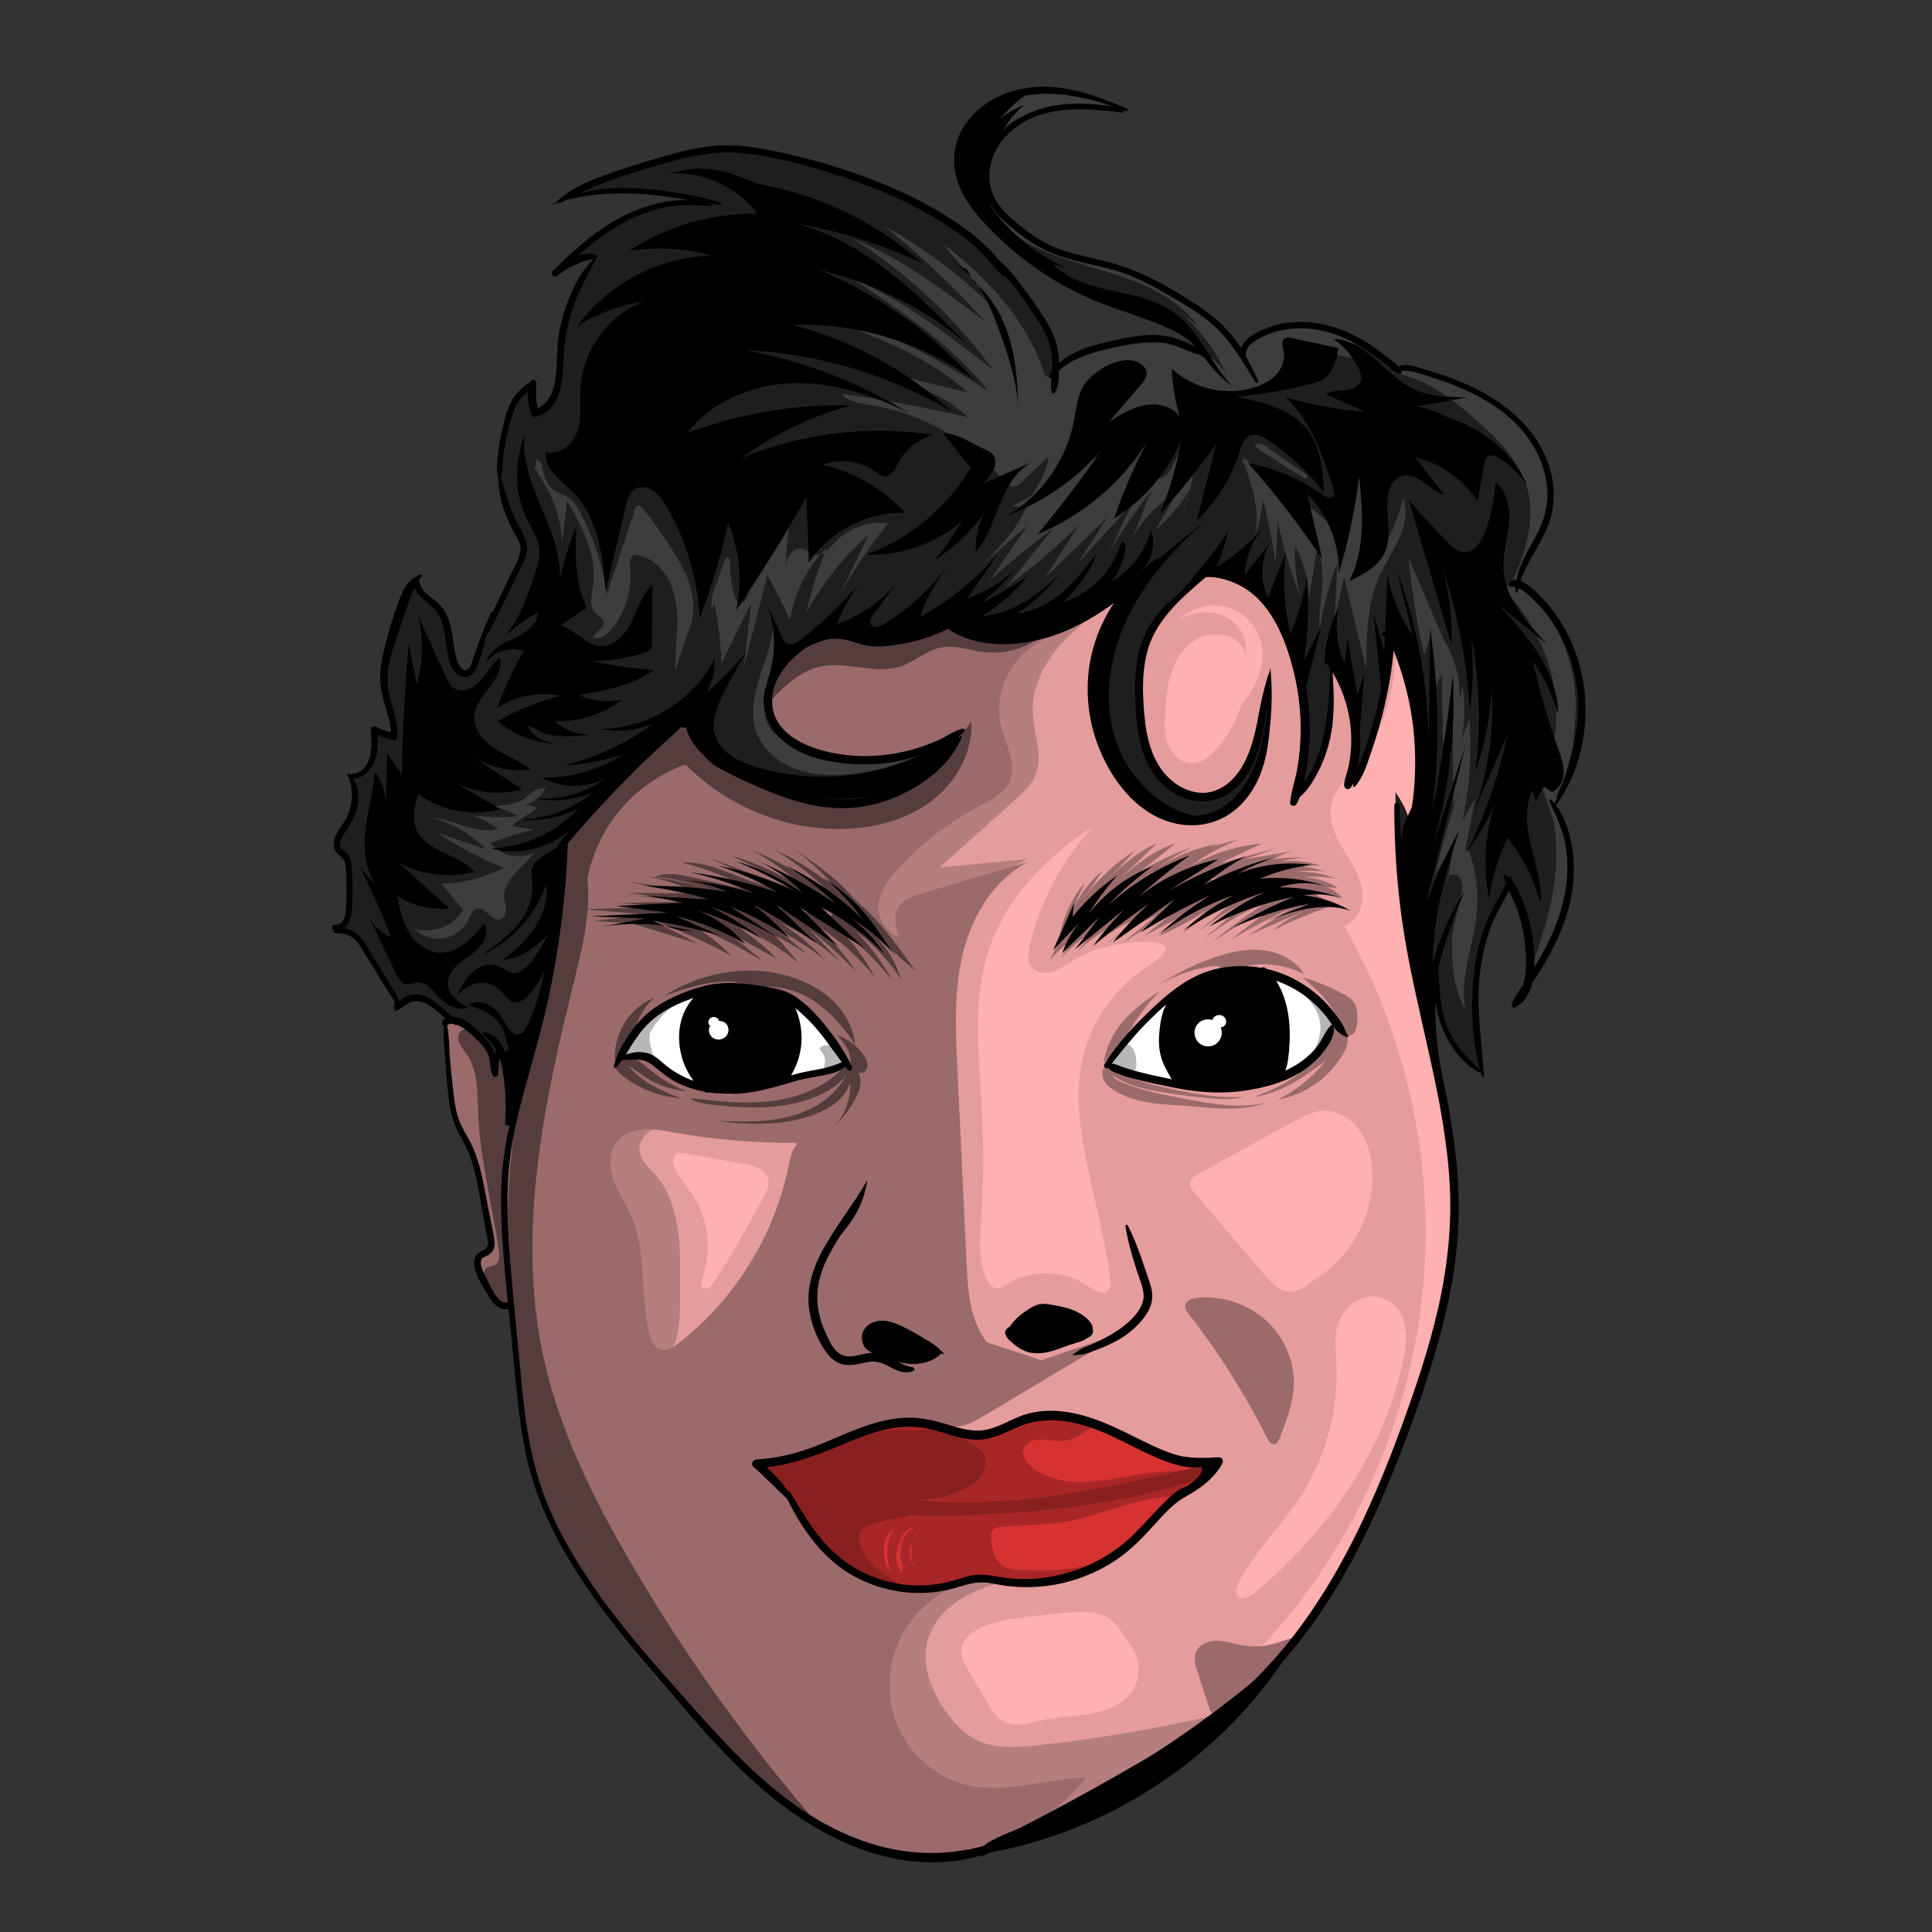 <?xml version="1.0" encoding="UTF-8"?>
<svg xmlns="http://www.w3.org/2000/svg" viewBox="0 0 500 500">
  <rect x="0" y="0" width="500" height="500" fill="#333333" stroke="none"/>
  <defs>
    <style>
      .cls-1 {
        fill: #e59c9c;
      }

      .cls-2 {
        fill: #fff;
      }

      .cls-3 {
        fill: #1e1e1e;
      }

      .cls-4 {
        fill: #ffb0b0;
      }

      .cls-5 {
        fill: #563d3d;
      }

      .cls-6 {
        fill: #a82626;
      }

      .cls-7 {
        fill: #9b6b6b;
      }

      .cls-8 {
        fill: #b57f7f;
      }

      .cls-9 {
        fill: #892020;
      }

      .cls-10 {
        fill: #d63232;
      }

      .cls-11 {
        fill: #b7b7b7;
      }

      .cls-12 {
        fill: #3d3d3d;
      }
    </style>
  </defs>
  <g id="warna_dasar" data-name="warna dasar">
    <path class="cls-1" d="M146.37,217.63c-.04-.22,9.38-10.14,9.38-10.31s10.69-11.72,10.6-11.59,8.57-7.65,8.82-8.12,2.58-1.37,2.71-1.15,1.25,4.38,1.47,4.56,6.45,5.86,6.67,6.08,10.78,6.17,11.06,6.26,11.8,3.62,12.11,3.67,11.99,1.35,12.11,1.22,7.7-2.22,7.7-2.22c0,0,7.65-3.3,7.7-3.42s8.38-7.16,8.43-7.31,3.29-4,3.29-4.39.36-1.41.23-1.29-10.22,4.87-10.92,4.91-12.75,2.33-13.26,2.22-11.99-1.04-12.2-1.29-8.55-3.66-8.6-3.98-4.47-6.16-4.5-6.43.33-7.36.33-7.36c0,0,3.61-6.03,3.97-6.41s3.03-3.46,3.25-3.59,2.25-.96,2.59-1.17,4.49-1.53,4.86-1.61,4.65-.17,5,0,4.84,1.05,5.18,1.17,4.59.27,4.87.2,5.74-.5,6.27-.77,5.47-1.16,5.82-1.42,2.82-1.43,3.22-1.71,1.54-.54,1.68-.35,2.68,1.91,3.14,2.05,5.95,1.43,6.13,1.54,3.08.39,3.87.21,2.57-.19,3.37-.28,2.64-.51,3.36-.58,7.87-1.59,8.25-1.92,3.51-1.09,4.32-1.77,2.03-1.51,2.8-1.95,1.52-.84,2.11-1.14,3.59-1.66,3.91-1.92,1.06-.76,1.2-.79.85.02.48.66-1.34,1.95-2.02,3.07-1.14,2.45-1.37,3.05-2.31,6.99-2.3,7.3-.7,13.84-.7,13.84c0,0,.71,4.79.79,5.05s4.75,11.06,4.89,11.34,7.69,7.9,7.95,8.39,7.11,3.85,7.61,4.16,5.48.65,5.91.57,3.75-1.06,4.31-1.43,2.58-1.84,3.62-2.56,2.7-1.95,3.46-2.71,2.37-2.29,2.77-3.35.65-1.14,1.21-2.8,1.48-3.3,1.88-4.84.97-5.67.92-6.46.57-2.6.35-3.37-.38-2.33-.58-2.51-.17-1.52-.48-.71-.57,4.12-1.18,5.75-.72,2.76-1.11,4.4-.19,1.96-.78,3.44-1.37,2.88-2.07,3.76-1.97,2.04-2.81,2.59-1.12,1.27-2.03,1.7-1.37.87-2.31,1.34-.79,1.35-2.41,1.32-2.58.32-2.98-.15-1.3-.53-2.06-.8-2-.72-2.73-1.04-2.48-1.13-2.7-1.36-1.63-1.37-1.75-1.84-1.08-1.33-1.19-1.71-.86-1.32-.94-1.53-1.23-6.53-1.69-7.08-1.16-4.31-1.33-5.31.02-2.46.04-3.09.04-9.48-.09-9.95.89-3.6.85-4.31.65-3.2.97-4.15,1.2-1.82,1.72-2.67,2.31-2.86,3.25-3.88,2.55-2.28,3.06-2.95,1.68-1.64,2.6-2.51,2.08-2.02,2.45-2.28,2.36-1.15,2.36-1.15c0,0,1.51.24,1.6,0s7.3,1.38,7.54,1.71,4.42,4.56,4.55,4.71,4.56,5.35,4.7,5.55,5.22,11.83,5.11,12.07.63,5.24.49,5.55,1.46,9.22,1.31,9.91-1.08,11.01-1.24,11.28-.97,3.5-1.14,4.03,1.85-.41,2.11-.67,1.04-.71,1.66-1.45,1.25-2.11,1.74-3.17,1.09-2.27,1.28-2.84,1.82-8.99,1.82-9.31.35-3,.34-3.39-.12-1.8,0-2.42.38-8.27.38-8.27c0,0,2.61,2.92,2.8,3.64s2.41,8.35,2.41,8.45.93,7.75.89,7.88.17,4.53,0,4.77-.77,2.71-.97,2.99.71,1.04,1.04.69,1.2-1.85,1.43-2.44.88-1.08,1.14-2.11.81-3.13,1.1-4.01,2.06-7.77,2.04-7.98,2.67-9.51,2.72-9.67,1-8.84,1.11-8.73.96,4.02,1.5,4.83,3.04,7.4,3.2,7.66,2.04,9.17,1.99,9.64-.22,9.02-.29,9.45-.34,9.93-.44,10.21-1.96,9.7-2.01,9.86-2.14,3.93-2.02,3.59.15,6.8.15,6.8c0,0,4.93,35.08,5.58,35.76s4.19,13.76,4.19,13.76l3.23,19.6s.84,18.58.82,18.91-3.34,24.89-3.34,24.89c0,0-8.53,25.05-8.88,25.86s-6.36,19.18-7.17,20.1-13.1,25.32-13.6,25.83-14.34,19.86-15.05,20.22-16.35,14.65-16.6,14.65-22.47,13.74-22.77,13.9-29.32,15.76-29.79,15.84-8.22,2.93-8.65,2.67-8.92,1.18-9.35,1.21-14.7-2.53-15.3-2.48-16.77-6.75-16.88-7.21-10.57-8.44-10.88-8.79-13.18-12.83-13.18-12.83l-15.72-18.22-12.36-14.84s-10.16-15.13-10.49-14.98-6.41-14.59-6.61-14.74-3.55-13.9-3.55-13.9c0,0-1.87-16.22-2.04-16.45s-1.92-19.22-1.92-19.22c0,0-1.2,1.01-1.57.61s-3.46-2.2-3.46-2.2c0,0-1.92-3.79-1.96-4.03s-1.59-4.56-1.46-4.89,1.34-2.14,1.81-2.38,1.85-.64,1.76-1.23-.47-1.85-.47-1.85c0,0-1.55-9.93-1.67-10.08s-2.82-12.6-2.87-12.79-4.47-8.41-4.47-8.41c0,0-1.25-8.59-1.44-8.71s-1.38-16.14-1.11-16.45.78-.65,1.06-.67,3.31.94,3.52.91,4.15,4.31,4.4,4.56,3.07,3.21,3.02,3.36.86,2.71.95,3.13.48-4.41.77-4.43.77,1.1,1.13,1.72.8,6.36.9,6.73.91,7.92,1.21,7.51,1.96-3.93,2.38-4.7,3.11-10.72,3.2-10.98,2.87-11.03,2.82-11.21,2.09-11.05,2.04-11.24,2.07-11.85,1.95-12,.86-10.9.86-10.9c0,0,.15-4.07.2-4.39s.62-4.46.62-4.46Z"/>
    <path class="cls-2" d="M161.05,272.9c.05-.24,2.71-4.72,2.93-4.95s6.77-7.05,6.77-7.05c0,0,7.44-2.8,7.9-2.98s8.93-2.29,8.93-2.29c0,0,7.33.87,8.06.68s6.48.63,7.35.97,4.25,2.16,4.71,2.88,5.43,6.33,5.51,6.65,5.92,7.6,5.63,7.79-2.13,1.94-2.58,1.95-5.91.95-6.41,1.19-5.84,1.66-6.4,1.97-6.2,1.21-7,1.6-6.49,1.12-7.17,1.07-5.25-.49-6.05-1.07-7-1.4-7.41-1.91-5.97-4.51-6.19-4.74-2.66-1.67-3.14-1.77-4.02,1.05-4.5.83-.93-.84-.93-.84Z"/>
    <path class="cls-2" d="M287.03,274.91c.42-.58,8.28-9.04,8.45-9.7s8.09-7.04,8.48-7.47,4.92-3.94,4.92-3.94c0,0,10.42-2.57,10.8-2.63s9.89.82,10.58,1.01,11.69,6.88,11.69,6.88c0,0,3.61,5.27,3.4,5.59s-1.26,3.5-2.2,4.48-4.3,6.03-5.31,6.26-6.9,3.26-7.56,3.46-7.68,2.26-8.39,2.11-10.12,1.04-11.04.84-8.67-1.24-8.98-1.53-14.59-4.38-14.15-4.19-.68-1.16-.68-1.16Z"/>
    <path d="M322.21,251.16c.38-.19,5.73,1.05,5.73,1.05,0,0,2.3,4.52,2.63,4.73s1.62,4.55,1.56,4.84.35,5.69.36,6.35-.94,5-.81,5.49-.23,3.04-.74,3.47-.91,2.63-1.76,2.82-12.21,1.21-12.21,1.21c0,0-10.11-.11-10.29-.47s-1.94-2.51-2.04-2.75-3.26-6.23-3.26-6.23c0,0-.17-3.79,0-4.91s.63-5.29.88-5.69,1.69-3.34,1.69-3.34c0,0,4.63-4.41,5.08-4.47s8.82-1.67,9.13-1.75,4.05-.36,4.05-.36Z"/>
    <path d="M182.28,256c-.52.29-1.93,2.29-2.09,2.72s-2.9,4.06-2.84,4.41-.23,4.26,0,4.86,1.01,3.41.98,3.89,1.66,4.66,1.85,5.29,2.05,4.43,2.1,4.42,4.68.58,4.93.61,7.12-.38,7.65-.48,5.51-.67,5.88-.86,3.38-.9,3.35-1.13.17-2.15.33-2.9,1.77-4.3,1.74-4.51.57-3.96.45-4.32,0-1.25-.31-1.98-.93-3.09-1.21-3.62-1.47-2.68-1.56-3.23-.98-.94-1.7-1.61-4.11-1.43-5.17-1.57-3.88.57-4.73,0-5.28-.79-5.63-.73-4.04.73-4.04.73Z"/>
    <path class="cls-6" d="M197.22,378.4c.65-.06,6.29-.1,6.65-.28s6-1.81,6.26-2.01,4.45-1.75,5.14-2.17,3.66-1.57,4.66-2.18,4.48-1.22,5.43-1.63,5.42-1.36,6.12-1.41,4.43-.42,5.16-.44,3.86.67,3.86.67c0,0,7.08,2.56,7.7,2.38s4.95,1.38,5.17,1.06,2.37-1.07,2.93-1.25,2.46-.86,3.51-1.46,4.24-1.36,5.08-1.71,5.53-1.88,5.94-1.95,5.31,1.12,5.98,1.09,2.81.15,3.42.27,8.58,3.2,8.87,3.27,5.56,3.65,6.27,3.96,3.68,2.03,4.42,2.16,4.07,1.43,5.17,1.64,2.94.66,4.03.55,2.36.28,3.12.33,1.19.88.73,1.3-1,1.9-1.71,2.43-1.84,1.96-2.37,2.23-1.58.78-2.23,1.1-2.15,1.31-2.76,1.66-3.36,3.36-3.92,4.11-3.36,3.51-3.81,4.07-6.97,5.85-7.29,6.12-7.13,4.29-7.59,4.56-10.35,2.97-10.35,2.97c0,0-10.34-.14-10.86-.26s-3.58-1.02-4.02-1.07-3.72.12-4.34.32-8.55,2.03-9.14,1.98-3.81.89-4.58.66-2.91.37-3.58.04-7.82-2.29-8.27-2.64-6.36-2.42-6.7-2.81-4.22-4.03-4.57-4.42-3.71-4.04-3.87-4.33-3.05-4.9-3.32-5.3-2.56-3.31-2.79-3.74-1.19-1.68-1.61-2.21-4.8-4.85-5.18-5.27-2.42-1.49-2.06-1.65,1.28-.71,1.28-.71Z"/>
  </g>
  <g id="GELAP_WAJAHV2" data-name="GELAP WAJAHV2">
    <path class="cls-8" d="M171.87,290.78c-1.49.67-3.01,1.35-4.25,2.42s-2.18,2.6-2.16,4.23c.03,2.56,2.24,4.45,3.94,6.37,3.58,4.04,5.37,9.41,6.09,14.76.72,5.35.48,10.78.49,16.18.02,5.65.18,11.79-3.19,16.33-1.31,1.77-3.36,3.25-5.54,2.95-1.64-.22-3-1.4-3.97-2.74-2.81-3.89-2.94-9.03-3.06-13.83-.15-6.22-.48-12.6-2.9-18.33-2.06-4.86-5.58-9.17-6.46-14.37-1.12-6.59,2.82-13.69,8.99-16.24"/>
    <path class="cls-8" d="M274.7,162.79c-4.41,2.06-10.28,3.15-15.33,2.52-1.9,1.13-3.41,3.08-4.06,5.23-1.07,3.53-.28,7.37,1.04,10.81,1.39,3.63,3.39,7.47,2.26,11.19-.78,2.57-2.91,4.47-5.08,6.05-5.11,3.73-10.89,6.42-16.36,9.59-5.48,3.17-10.8,6.94-14.31,12.21-3.5,5.27-4.9,12.29-2.21,18.02,1.81,3.86,5.21,6.71,8.57,9.34.97.76,2.02,1.54,3.25,1.63,2.44.17,4.1-2.32,5.43-4.38,6.52-10.19,17.28-16.78,27.85-22.67-7.53.73-15.06,1.46-22.59,2.2,6.47-5.81,12.94-11.62,19.41-17.42,2.14-1.92,4.34-3.93,5.42-6.59,2.06-5.07-.51-10.73-.72-16.2-.24-6.13,2.6-12.07,6.56-16.76,3.96-4.69,9.01-8.32,14-11.89l-.74.26c-3.6,3.07-8.11,4.86-12.39,6.86Z"/>
    <path class="cls-8" d="M259.59,409.37c-4.23,1.15-8.42,2.66-12.02,5.17-3.59,2.51-6.56,6.12-7.61,10.38-1.41,5.7.77,11.73,3.93,16.68,2.42,3.8,5.56,7.32,9.7,9.09,4.59,1.97,9.82,1.55,14.78,1.01,15.77-1.72,31.43-4.39,46.88-7.98-8.69,7.4-18.09,13.96-28.04,19.56-5.14,2.89-10.55,5.57-16.39,6.43-6.95,1.02-14.02-.59-20.68-2.81-8.76-2.92-17.46-7.11-23.34-14.23s-8.29-17.71-3.84-25.8c2.31-4.18,6.14-7.29,9.99-10.11,3.72-2.72,7.68-5.34,12.2-6.23"/>
    <path class="cls-8" d="M247.54,412.34c2.88-1.1,5.79-2.14,8.71-3.13-3.19-1.35-7.12-.7-9.72,1.58"/>
    <path class="cls-7" d="M301.12,281.38c6.81,1.56,13.76,2.88,20.73,2.46-2.85.83-5.89.66-8.85.39-4.15-.37-8.29-.9-12.4-1.59-4.45-.75-9.01-1.74-12.68-4.38.52,1.02,1.64,1.55,2.7,1.98,5.3,2.11,10.96,3.18,16.57,4.23,6.74,1.26,13.72,2.52,20.37.88-3.16,1.23-6.59,1.59-9.98,1.56s-6.76-.43-10.14-.68c-3.31-.25-6.64-.34-9.93-.86s-6.55-1.47-9.33-3.29c-.89-.58-1.73-1.26-2.3-2.16-.69-1.11-.91-2.67-.02-3.74,1.15-1.38,1.98-.3,3.04.49,2.27,1.69,4.96,2.75,7.65,3.55,1.5.45,3.02.81,4.55,1.16Z"/>
    <path class="cls-7" d="M346.86,266.35c.92.4,1.62,1.26,1.83,2.24.28,1.31-.28,2.65-.92,3.82-3.47,6.32-9.92,10.93-17.03,12.16,4.83-2.41,9.11-5.91,12.44-10.16-5.58,4.28-11.62,8.49-18.59,9.45,4.12-1.48,8.13-3.36,11.63-5.99,3.5-2.63,6.47-6.06,8.15-10.1.28-.66.52-1.35.93-1.94s1.01-1.09,1.73-1.18,1.51.34,1.66,1.04"/>
    <path class="cls-7" d="M316.21,250.85c-.38-.88-1.6-.92-2.55-.79-4.97.7-9.79,2.42-14.08,5.01,4.43-2.96,9.23-5.36,14.25-7.14,4.1-1.45,8.45-2.49,12.78-2.05s8.65,2.56,10.92,6.27c-6.03-3.2-13.56-3.43-19.78-.59"/>
    <path class="cls-7" d="M285.58,275.14c.52-3.29,1.81-6.45,3.74-9.15,2.86-4.01,6.98-6.9,11.02-9.71-4.05,4.07-7.39,8.84-9.84,14.04"/>
    <path class="cls-7" d="M346.76,265.46c-.67-2.6-2.13-4.95-3.88-6.99s-3.81-3.79-5.85-5.54c3.64,1.02,7.16,2.44,10.48,4.24,1.17.63,2.36,1.36,3.04,2.5.8,1.33.76,2.98.69,4.53-.05,1.24-.18,2.65-1.16,3.42-1.02.8-2.47.54-3.73.24"/>
  </g>
  <g id="WAJAH_GELAP" data-name="WAJAH GELAP">
    <path class="cls-7" d="M205.44,295.75c-10.42.05-20.84-.84-31.09-2.68-2.56-.46-5.15-.98-7.75-.8s-5.26,1.14-6.9,3.17c-2.21,2.74-2.05,6.75-.86,10.07s3.26,6.24,4.65,9.48c4.07,9.47,1.97,20.49,4.68,30.44.41,1.5,1.08,3.15,2.53,3.72,1.7.68,3.55-.45,4.99-1.58,14.54-11.32,24.83-27.98,28.46-46.05.29-1.43.54-2.89,1.24-4.17s1.94-2.37,3.4-2.45c1.93-.11,3.58,1.6,4.05,3.47s.06,3.84-.41,5.71c-3.61,14.38-10.33,27.89-18.88,40-2.45,3.47-5.09,6.88-8.47,9.45s-7.59,4.28-11.82,3.92c-6.22-.53-11.38-5.45-13.94-11.14s-2.97-12.09-3.2-18.32-.32-12.59-2.32-18.5c-1.05-3.1-2.6-6.01-3.48-9.16s-1-6.71.7-9.5c1.94-3.16,5.85-4.65,9.55-4.76s7.34.94,10.96,1.75c8.49,1.9,17.27,2.54,25.94,1.9,3.4-.25,6.86-.69,10.18.08s6.54,3.1,7.22,6.43c.22,1.08.15,2.28-.49,3.19s-1.91,1.41-2.91.92-1.31-2.06-.44-2.75"/>
    <path class="cls-7" d="M250.6,409.24c-7.75,2.29-14.46,7.98-17.85,15.31s-3.37,16.2.18,23.45c3.56,7.26,10.62,12.73,18.56,14.22,9.73,1.83,19.61-2.06,29.51-2.13-9.93,12.65-26.21,20.06-42.27,19.23-9.47-.48-19.5-4.28-24.24-12.49-3.02-5.22-3.51-11.49-3.68-17.52-.42-14.79.94-30.45,9.39-42.6,2.09,3.18,5.48,5.48,9.21,6.24s7.75-.03,10.92-2.14"/>
    <path class="cls-7" d="M239.58,411.5c-6.12.86-12.52-.41-17.86-3.53-.07,1.83-.08,3.87,1.16,5.21,1.03,1.12,2.64,1.44,4.15,1.64,1.69.22,3.39.36,5.09.42"/>
    <path class="cls-7" d="M227.11,410.86c-13.15-7.21-22.11-20.03-30.58-32.41,3.08,1.92,7.37-.5,8.73-3.86s.68-7.16-.03-10.71c-2.01-10.13-4.01-20.26-6.02-30.38-11.55,1.67-18.34,16.3-30,16.86-3.88.19-7.63-1.29-11.46-1.89-5.52-.86-11.14.09-16.65,1.05-2.24.39-4.85,1.06-5.71,3.17-.37.92-.32,1.94-.24,2.93,1.19,15.55,7.18,30.47,15.58,43.6,8.4,13.13,19.17,24.6,30.54,35.26,9.6,9,20.68,17.9,33.81,18.72-2.13-10.29.74-21.5,7.54-29.51"/>
    <path class="cls-7" d="M251.15,475.64c.44,1.4-.46,2.96-1.73,3.71s-2.8.88-4.27.92c-15.56.49-30.73-6.02-43.08-15.49-12.35-9.47-22.2-21.78-31.4-34.33-.56-.77-1.12-1.88-.47-2.58.35-.38.91-.45,1.43-.48,6.89-.41,13.71,1.96,19.63,5.51s11.05,8.24,16.14,12.89c8.25,7.54,16.5,15.08,24.76,22.62"/>
    <path class="cls-7" d="M191.42,453.7c-14.26-13.51-28.64-27.16-39.57-43.48-10.93-16.32-18.26-35.76-16.75-55.34,2.61,5.83,5.21,11.66,7.82,17.49,4.17,9.32,8.34,18.65,13.27,27.59,6.42,11.64,14.1,22.56,22.52,32.83"/>
    <path class="cls-7" d="M162.39,358.54c.88-13.26-.21-26.65-3.21-39.6-2.34-10.08-5.84-20.51-3.2-30.51.39-1.48.92-3,.7-4.52-.23-1.56-1.23-2.89-2.19-4.14-1.3-1.69-2.72-3.47-4.74-4.17-2.65-.92-5.53.27-8,1.59-2.94,1.56-5.85,3.41-7.78,6.13-2.65,3.74-3.06,8.58-3.3,13.16-1.1,21.34-.25,42.96,5.14,63.64.5,1.93,1.32,4.14,3.22,4.71,1.43.43,2.94-.26,4.22-1.02,3.29-1.96,6.18-4.58,8.46-7.66"/>
    <path class="cls-7" d="M133.45,337.1c-.59,1.04-2.04,1.31-3.16.9s-1.96-1.35-2.69-2.29c-1.39-1.81-2.56-3.79-3.45-5.88-.39-.92-.74-1.98-.32-2.9.45-.99,1.6-1.42,2.31-2.24.68-.78.9-1.88.84-2.91s-.38-2.03-.67-3.03c-1.14-3.94-1.9-7.99-2.25-12.07-.1-1.2-.13-2.53.63-3.47.7-.86,1.87-1.14,2.96-1.34,1.09-.2,2.3-.36,3.23.24.72.47,1.11,1.31,1.24,2.15s.03,1.7-.05,2.55c-.54,5.56-.23,11.21.91,16.68"/>
    <path class="cls-7" d="M132.7,306.2c-1.52-4.04.07-8.52.18-12.84.05-2.07-.25-4.14-.55-6.19-.33-2.26-.66-4.53-.98-6.79-.4-2.79-.82-5.63-2.01-8.18-.63,1.38-1.25,2.77-1.88,4.15.63-2.73-.66-5.61-2.63-7.6-1.97-1.99-4.53-3.26-7.05-4.48-.68-.33-1.6-.62-2.09-.05-.24.28-.27.67-.29,1.04-.3,5.41-.05,10.86.75,16.22.45,2.97,1.07,5.95,2.36,8.66,1.07,2.26,2.59,4.29,3.55,6.59,1.7,4.06,1.66,8.82,4.12,12.47.13.2.31.41.55.41.26,0,.44-.24.57-.46.88-1.41,1.75-2.81,2.63-4.22"/>
    <path class="cls-7" d="M270.13,165.72c-8.22,3.48-13.18,13.31-11.09,21.99,1.19,4.95,4.35,10.14,2.17,14.74-1.44,3.05-4.77,4.64-7.76,6.2-8.02,4.19-15.28,9.83-21.32,16.57-2.74,3.06-5.38,6.88-4.67,10.93.54,3.09,3.01,5.57,5.83,6.94s5.99,1.83,9.1,2.26c-5.81,20.58-11.63,41.16-17.44,61.74-1.19,4.2-3.38,9.24-7.73,9.43-3.48.15-6.13-3.05-7.79-6.12-1.83-3.37-3.26-7.22-2.57-10.99,1.67-9.15,14.08-12.53,17.23-21.27,1.8-5.02.05-10.67-2.77-15.19-2.82-4.52-6.66-8.33-9.61-12.77s-5.01-9.92-3.64-15.07c1.31-4.92,5.43-8.52,9.41-11.7,6.17-4.93,12.54-9.66,18.05-15.31s10.2-12.35,12.24-19.97c-9.93,7.56-24.14,9.03-35.41,3.66-3.02-1.44-5.9-3.39-7.81-6.14s-2.73-6.4-1.55-9.54c1.59-4.19,6.19-6.42,10.59-7.29,8.04-1.58,16.31.06,24.46.94s16.94.85,23.84-3.57"/>
    <path class="cls-7" d="M264.46,166.76c-2.22-.35-4.42-.77-6.61-1.25-3.38-.75-6.75-1.66-9.87-3.15-.57-.27-1.15-.57-1.77-.58-.74-.02-1.44.35-2.1.69-4.99,2.62-10.35,4.51-15.88,5.6,2.35,1.57,5.08,2.47,7.86,2.97s5.61.6,8.43.68c6.35.17,12.89.18,18.82-2.09-.21-.2-.41-.4-.62-.6"/>
    <path class="cls-7" d="M237.3,165.3c-4.75,1.75-10,2.14-14.96,1.1-2.47-.51-4.92-1.38-7.43-1.17-2.46.2-4.71,1.4-6.86,2.62-1.87,1.06-3.78,2.22-4.97,4.01-1.03,1.55-1.41,3.42-1.76,5.24-.39,2.03-.77,4.15-.2,6.13.58,2.03,2.11,3.68,3.88,4.84s3.78,1.88,5.76,2.58c3.34,1.19,6.99,2.39,10.36,1.28-2.58-2.92-5.17-5.84-7.75-8.77-.61-.69-1.25-1.46-1.26-2.37-.02-1.22,1.06-2.13,2.06-2.83,5.07-3.51,10.78-6.09,16.76-7.58"/>
    <path class="cls-7" d="M211.67,165.93c-1.9.72-3.73,1.64-5.45,2.74-.48.31-1.01.73-.97,1.3.03.41.36.74.68.99,1.02.8,2.26,1.31,3.54,1.48"/>
    <path class="cls-7" d="M205.61,171.03c-2.71,1.3-4.87,3.72-5.86,6.56s-.78,6.08.54,8.78c.81,1.64,2,3.07,3.37,4.29,3.39,3.02,7.79,4.76,12.28,5.45s9.08.38,13.56-.3c6.83-1.03,13.73-3.03,19.08-7.4.38-.31.79-.72.76-1.21-.06-.77-1.06-1.01-1.83-1.03-3.78-.13-7.57-.06-11.35.18"/>
    <path class="cls-7" d="M290.89,344.76c-12.05,7.2-24.1,14.4-36.15,21.6-2.14,1.28-4.38,2.59-6.86,2.84-2.47.25-4.91-.58-7.36-.98-6.5-1.07-13.13.87-19.22,3.37-6.1,2.5-12.01,5.61-18.44,7.04-.86.19-1.86.32-2.52-.26-.88-.77-.55-2.18-.22-3.3,4.33-14.79-5.08-31.05-.62-45.8,2.41-7.97,8.52-14.19,14.42-20.07.67-.67,1.41-1.37,2.35-1.47,1.06-.11,2.04.61,2.66,1.47,1.94,2.75.97,6.63-.85,9.46-1.82,2.83-4.38,5.18-5.83,8.22-2.56,5.38-1.12,11.79,1.11,17.31,1.09,2.7,2.46,5.45,4.83,7.13,2.38,1.69,5.42,2.06,8.32,2.39,3.12.35,6.25.7,9.37,1.05,2.31.26,4.73.56,6.62,1.91,1.02.73,1.85,1.74,3,2.23,1.72.73,3.69.13,5.46-.48,8.53-2.93,17.06-5.87,25.58-8.8"/>
    <path class="cls-7" d="M234.36,354.7c-4.15-3.57-10.56-4.21-15.34-1.54-.9.5-1.83,1.29-1.78,2.32.04.88.8,1.54,1.53,2.01,2.38,1.52,5.27,2.22,8.08,1.95"/>
    <path class="cls-7" d="M210.17,301.5h.43c-1.02,2.71-2.03,5.43-3.05,8.15-.4,1.07-.8,2.16-.83,3.3s.39,2.36,1.34,3c1.4.95,3.36.29,4.68-.78,2.84-2.3,4.01-6.46,2.78-9.91"/>
    <path class="cls-7" d="M206.24,391.06l-1.22-2.66c-.33-.72-.66-1.45-1.16-2.07s-1.18-1.12-1.97-1.23c-.47-.07-1.02.05-1.25.46-.2.36-.1.81.03,1.2.75,2.41,1.95,4.67,3.51,6.65.4.5.85,1,1.47,1.17s1.4-.16,1.49-.79"/>
    <path class="cls-7" d="M213.42,294.32c-6.94-.16-13.85-1.5-20.34-3.95-1.1-.41-2.2-.87-3.1-1.62s-1.57-1.86-1.54-3.03c.04-1.43,1.11-2.65,2.38-3.31s2.71-.85,4.12-1.07c8.08-1.25,15.94-3.61,23.75-6.04-1.65-2.42-3.3-4.83-4.94-7.25-2.29-3.36-4.69-6.82-8.19-8.89-.86-.51-1.91-1.18-1.78-2.17.07-.51.46-.91.83-1.26,2.07-2,4.15-4,6.22-5.99.7-.68,1.49-1.4,2.47-1.46,1.23-.09,2.26.88,3.11,1.78,4.02,4.25,8.09,8.57,10.74,13.78s3.71,11.53,1.45,16.93c-1.21,2.91-3.31,5.39-4.44,8.32-.74,1.93-1.08,4.05-2.27,5.73s-3.72,2.71-5.34,1.43"/>
    <path class="cls-7" d="M195.46,292.98c.88-2.47,1.03-5.19.43-7.74-.18-.75-.45-1.54-1.08-1.98-.84-.58-1.96-.34-2.96-.18-3.56.59-7.23-.02-10.62-1.27s-6.5-3.12-9.49-5.12c-1.88-1.25-3.81-2.6-6.04-2.96-3.44-.55-6.92,1.46-8.92,4.31s-2.75,6.39-3.06,9.86c-.08.86-.1,1.82.46,2.48.63.74,1.75.79,2.72.72,3.46-.27,6.8-1.44,10.26-1.69,5.13-.37,10.16,1.28,15.11,2.68,4.95,1.4,10.21,2.58,15.19,1.27"/>
    <path class="cls-7" d="M162.45,273.28c-.8.33-1.64-.63-1.55-1.49s.75-1.53,1.37-2.14c3.63-3.54,7.26-7.08,10.89-10.62.56-.54,1.16-1.35.75-2.02-.21-.34-.61-.5-.98-.63-8.55-2.95-17.77-3.95-26.75-2.9-.99.12-2.06.29-2.77,1-.57.58-.8,1.41-1,2.19-1.98,7.71-3.96,15.43-5.95,23.14-.35,1.35-.69,2.82-.12,4.1.52,1.18,1.75,1.94,3.03,2.15s2.58-.07,3.79-.51"/>
    <path class="cls-7" d="M159.56,207.74c-.54-.43-1.1-.86-1.78-.99-1.24-.23-2.38.64-3.34,1.46-2.67,2.27-5.41,4.71-7.23,7.63-.12.29-.25.57-.43.8-.05.06-.09.13-.14.2-.33.62-.62,1.25-.86,1.91-.17,2.28-.44,4.55-.83,6.79.01.68.03,1.36.04,2.04.13,10.71-2.15,21.29-4.43,31.76l23.83,7.2c6.97-7.35,16.77-11.94,26.88-12.6-5.72-18.07-16.9-34.37-31.71-46.2Z"/>
    <path class="cls-7" d="M157.54,269.42c-2.68,3.52-4.44,7.73-5.06,12.1-.09.62-.15,1.3.15,1.85.37.69,1.21,1.02,1.99.95s1.48-.48,2.08-.97c1.47-1.2,2.48-2.96,2.77-4.83s-.13-3.86-1.17-5.45"/>
    <path class="cls-7" d="M181.89,239.66c10.3-.84,20.6-1.69,30.9-2.53,1.16-.1,2.52-.12,3.28.76.56.64.61,1.57.6,2.42-.06,6.43-2.13,12.82-5.83,18.08-5.28-.72-10.55-1.44-15.83-2.16-5.95-.81-12.02-1.62-17.91-.47"/>
    <path class="cls-7" d="M231.8,206.26c-5.85,1.89-12.14,1.91-18.26,1.32-6.41-.62-12.81-1.92-18.65-4.64-3.88-1.81-7.49-4.3-10.42-7.4-.34-.12-.67-.28-.99-.48-.72-.42-1.33-.99-1.82-1.64-.59-.55-1.09-1.26-1.45-1.97,0-.01-.01-.03-.02-.04-.15-.18-.3-.35-.44-.55-.47-.73-.72-1.52-.76-2.37-.01-.06-.02-.12-.03-.18-.46-.35-.97-.55-1.55-.44-.56.1-1.02.48-1.46.85-5.45,4.59-10.91,9.17-16.36,13.76-1.33,1.12-2.74,2.38-3,4.1-.23,1.55.55,3.06,1.3,4.43,4.31,7.82,8.61,15.65,12.92,23.47,1.81,3.29,3.73,6.7,6.81,8.84,4.14,2.87,9.56,2.92,14.6,2.85l16.96-.95c.15-7.1,4.1-13.62,8.98-18.77s10.74-9.27,15.94-14.1c5.2-4.83,9.89-10.66,11.39-17.59-2.48,5.62-7.87,9.6-13.72,11.49Z"/>
    <path class="cls-7" d="M174.17,189.91c.12-.24.31-.45.49-.65.64-.71,1.28-1.42,1.92-2.13.21-.24.52-.5.81-.38.24.1.33.39.38.65.19.93.38,1.87.58,2.8"/>
    <path class="cls-7" d="M246.53,198.63c-5.38,2.55-10.79,5.12-15.67,8.53,4.86-1.58,9.72-3.17,14.58-4.75"/>
    <path class="cls-7" d="M244.83,197.91c-3.98,2.47-8,4.99-11.22,8.38,4.81-1.59,9.58-3.31,14.3-5.14"/>
    <path class="cls-7" d="M264.14,352.96c-5.29-.89-9.42-5.34-11.44-10.31s-2.3-10.45-2.55-15.81c-.79-16.77-1.59-33.54-2.38-50.31-.47-9.96-.93-20.08,1.42-29.77,2.35-9.69,7.94-19.06,16.8-23.64-9.08,2.68-18.15,5.36-27.23,8.04-2.62.77-5.56,1.82-6.64,4.34-.89,2.09-.17,4.46.32,6.68,1.53,6.93.63,14.14-.28,21.18-1.65,12.83-3.34,25.82-8.11,37.84-3.12,7.87-7.53,15.22-10.15,23.28-2.62,8.05-3.25,17.32,1.02,24.63,4.28,7.33,12.85,11.37,21.31,12.09,8.46.72,16.89-1.44,24.97-4.06"/>
    <path class="cls-7" d="M271.68,352.72c-7.94,2.17-17.04-.8-22.16-7.24"/>
    <path class="cls-7" d="M268.14,353.79c.02-.67-.56-1.19-1.09-1.6-.76-.59-1.57-1.2-2.52-1.33-.87-.12-1.76.17-2.51.64s-1.36,1.11-1.98,1.74c-.33.34-.69.78-.55,1.23.11.37.51.57.88.7,2.45.92,5.13,1.2,7.71.81"/>
    <path class="cls-7" d="M327.53,341.62c4.67,4.17,7.48,10.41,7.31,16.66-.13,4.82-1.92,9.43-3.68,13.92-.28.71-.7,1.53-1.46,1.58-.79.05-1.33-.77-1.69-1.48-4.39-8.71-9.42-17.1-15.04-25.07-1.4-1.99-2.84-3.96-4.32-5.9-.72-.94-2.37-2.4-1.84-3.77.88-2.29,5.92-1.81,7.73-1.63,4.76.47,9.42,2.5,12.99,5.69Z"/>
    <path class="cls-7" d="M336.16,422.51c-4.26,2.98-9.74,4.18-14.86,3.25-2.17-.39-4.29-1.15-6.5-1.14s-4.62,1.04-5.36,3.12c-.56,1.56-.05,3.29.46,4.87.97,3,1.93,5.99,2.9,8.99.25.77.55,1.61,1.25,2.01,1.2.69,2.64-.28,3.68-1.19,3.12-2.77,6.24-5.53,9.37-8.3"/>
    <path class="cls-7" d="M213.33,325.6c-3.64,5.27-4.11,12.56-1.19,18.26,1.53-5.35,2.82-10.77,3.87-16.24"/>
    <path class="cls-7" d="M277.62,238.26c-2.29,3.18-4.25,6.59-5.85,10.17,2.04-2.32,4.32-4.41,6.81-6.23-1.41,1.97-2.83,3.93-4.24,5.9,3.04-3.15,6.43-5.96,10.09-8.36l-5.67,6.52c3.37-3.1,7.17-5.75,11.24-7.84-2.39,2.1-4.77,4.2-7.16,6.3,3.74-3.09,7.95-5.61,12.44-7.45-2.87,2.24-5.73,4.48-8.6,6.73,4.02-2.72,8.26-5.11,12.67-7.14-2.95,2.39-5.89,4.77-8.84,7.16,4.17-2.73,8.46-5.26,12.87-7.57-2.39,1.89-4.77,3.77-7.16,5.66,3.83-1.97,7.66-3.95,11.48-5.92-2.72,1.87-5.34,3.91-7.82,6.08,6.79-2.99,13.22-6.79,19.12-11.28-12.42-.55-24.95,1.76-36.36,6.67"/>
    <path class="cls-7" d="M315.44,232.58l-9.6,9.26c3.77-3.17,8-5.79,12.51-7.75-3.29,2.79-6.57,5.57-9.86,8.36,4.46-3.76,9.43-6.9,14.75-9.3-3.82,3.19-7.64,6.38-11.46,9.58,4.7-3.32,9.49-6.68,14.93-8.55-4.49,2.94-8.81,6.15-12.91,9.61,5.67-3.92,11.7-7.33,17.99-10.18-4.61,2.92-9.03,6.14-13.24,9.61,5.06-3.04,10.3-5.78,15.69-8.2-3.78,2.38-7.55,4.75-11.33,7.13,5.33-2.33,10.65-4.65,15.98-6.98-3.43,1.46-6.67,3.36-9.61,5.64,4.85-2.36,9.84-4.45,14.92-6.25-1.84-.92-3.68-1.82-5.58-2.61-8.63-3.56-18.33-4.46-27.48-2.58"/>
    <path class="cls-7" d="M274.05,243.66c.72-5.58,3.06-10.93,6.66-15.26l-2.9,6.59c1.81-3.69,4.4-7.01,7.54-9.66-1.42,2.11-2.84,4.22-4.27,6.33,3.49-4.52,7.76-8.43,12.58-11.5-2.43,2.84-5.03,5.54-7.78,8.08,4.12-3.85,8.36-7.78,13.55-9.99l-9.04,8.64c4.18-3.49,8.53-7.07,13.77-8.53-3.03,2.4-6.06,4.8-9.08,7.21,4.29-2.59,8.86-4.73,13.6-6.37-2.97,1.41-5.82,3.08-8.51,4.97,4.71-2.93,10.01-4.93,15.49-5.84-5.65,2.34-11.02,5.35-15.95,8.95-2.25,1.64-4.41,3.41-6.83,4.79s-5.14,2.37-7.92,2.27"/>
    <path class="cls-7" d="M302.13,224.25c5.83-3.21,12.12-5.57,18.62-6.98-4.52,1.67-8.79,4.02-12.62,6.94,5.55-3.33,11.89-5.35,18.34-5.85-3.58,1.69-7.16,3.38-10.74,5.07,4.87-1.31,9.75-2.61,14.62-3.92l-8.19,2.88,12.41-2.15-8.36,2.71c4.01-.9,8.16-1.2,12.26-.89-2.29-.04-4.58.25-6.79.86,3.37-.37,6.83.01,10.04,1.1l-6.32-.05c2.6.25,5.17.8,7.65,1.63-2.51-.34-5.07-.32-7.58.06,3.47-.22,6.99.37,10.19,1.71-2.67-.48-5.41-.6-8.11-.37,3.05.17,6.05,1.11,8.64,2.71-2.15.09-4.31-.17-6.37-.76,2.87-.01,5.73,1.3,7.59,3.49-2.61-.47-5.23-.95-7.84-1.42,1.12.61,2.24,1.22,3.36,1.82.22.12.46.27.49.52.04.28-.26.52-.54.54s-.55-.12-.81-.26c-3.26-1.71-6.68-3.12-10.2-4.2-4.95-1.52-10.11-2.39-15.29-2.27-7.1.17-14,2.2-20.81,4.21"/>
    <path class="cls-7" d="M305.63,227.03c-2.5,1.82-4.99,3.64-7.49,5.45,7.1-2.54,14.58-4.22,22.12-4.28"/>
  </g>
  <g id="GELAP_WAJAH_V3" data-name="GELAP WAJAH V3">
    <path class="cls-5" d="M224.38,237.84l.66.8c-4.23-8.41-12.31-14.11-20.17-19.29,4.68,3.33,8.92,7.29,12.56,11.74-5.12-4.68-10.99-8.53-17.32-11.36,5.68,3.33,10.9,7.45,15.47,12.19-6.51-4.78-13.58-8.81-21.01-11.98,5.07,2.85,9.8,6.29,14.09,10.22-6.24-3.44-12.56-6.91-19.45-8.7,5.33,2.38,10.48,5.18,15.37,8.38-7.16-2.66-14.32-5.32-21.48-7.97,5.57,2.55,11.15,5.09,16.72,7.64-7.97-1.22-15.14-6.82-23.18-6.25,6.45,1.62,12.69,4.11,18.48,7.38-5.41-1.22-10.81-2.43-16.22-3.65-3.1-.7-6.46-1.37-9.33-.02,8.1.36,15.64,4.35,23.7,5.21,4.33.46,8.7,0,13.04.32,5.34.39,10.58,1.96,15.26,4.56"/>
    <path class="cls-5" d="M188.02,231.53c-6.73-2.42-13.75-4.02-20.86-4.74,3.96.64,7.83,1.84,11.46,3.54l-16.07-2.13c4.84,1,9.68,1.99,14.53,2.99-5.13-.04-10.26-.07-15.4-.11,4.6.3,9.18,1.1,13.61,2.38-5.97-.03-11.94.13-17.9.49,4.15-.29,8.34,0,12.41.85-6.21.15-12.43.31-18.64.46,5.38.49,10.76.98,16.14,1.47-4.49.54-8.99,1.07-13.48,1.61,6.31.46,12.74.92,18.92-.46,3.47-.78,6.78-2.12,10.19-3.11,5.59-1.62,11.41-2.29,17.21-2.77"/>
    <path class="cls-5" d="M218.53,230.92c7.65,5.09,13.09,12.82,18.35,20.36-3.41-2.98-6.83-5.97-10.24-8.95,3.08,3.09,5.36,6.98,6.54,11.19-3.12-4.92-7.17-9.25-11.88-12.68,3.78,3.73,6.99,8.04,9.48,12.73-4.07-5.14-8.83-9.73-14.11-13.62,3.94,3.77,7.26,8.18,9.79,13.02-4.15-5.16-9.14-9.64-14.72-13.21,3.72,3.61,7.07,7.59,9.98,11.87-3.88-4.09-8.05-7.89-12.49-11.36,2.82,2.96,5.64,5.91,8.47,8.87-4.58-4.21-9.84-7.67-15.52-10.21,4.08,2.63,7.83,5.77,11.14,9.32-4.84-3.72-10.09-6.9-15.63-9.48,3.95,2.25,7.64,4.94,10.99,8.01-6.47-4.11-13.35-7.57-20.5-10.32,8.76-1.92,18.02-1.53,26.6,1.11"/>
    <path class="cls-5" d="M194.42,235.89c4.37,4.12,8.45,8.55,12.2,13.25-5.03-4.06-10.61-7.42-16.55-9.96,3.85,2.7,7.74,5.44,10.87,8.95-5.54-3.1-11.08-6.2-16.62-9.3,4.61,2.95,8.98,6.27,13.05,9.93-6-3.71-12.3-6.95-18.81-9.66,3.96,2.29,7.61,5.09,10.86,8.31-6.5-3.5-13.25-6.53-20.19-9.07,3.82,1.97,7.65,3.93,11.47,5.9-6.33-1.94-12.67-3.88-19-5.82,4.01-2.56,8.81-3.85,13.56-3.63s9.42,1.94,13.17,4.86"/>
    <path class="cls-5" d="M198.12,235.08c-3.78-.58-7.63-.73-11.45-.44-1.56.12-3.13.31-4.61.84s-2.86,1.41-3.76,2.69c1.94.37,3.88.74,5.82,1.11,4.12.78,8.38,1.56,12.46.62"/>
    <path class="cls-5" d="M127.75,275.18c-.59-2.87-2.12-5.53-4.29-7.5-1.11-1-2.8-1.83-4.01-.95-.93.68-1.03,2.08-.61,3.15s1.24,1.93,1.9,2.87c2.96,4.2,2.79,9.74,2.99,14.88.46,12.11,3.58,23.93,5.36,35.92.22,1.48.18,3.39-1.2,3.95-.47.19-1.01.16-1.48.35-1.28.5-1.48,2.25-1.14,3.58.74,2.89,3.21,5.27,6.13,5.91-.57-12.73-1.15-25.53.33-38.2.36-3.05.83-6.1.73-9.17-.06-1.78-.31-3.54-.56-5.3-.62-4.35-1.24-8.7-1.86-13.05-.3.79-.6,1.58-.9,2.37-.02-.25-.04-.5-.05-.75"/>
    <path class="cls-5" d="M163.6,405.03c-10.03-17.12-19.02-35.16-23.11-54.57-6.78-32.19.35-65.54,8.32-97.47,3.12-12.49,6.14-26.61-.73-37.51-.86,3.58-1.71,7.18-2.55,10.78-.05,1.11-.09,2.23-.15,3.34-.08,1.39-.2,2.78-.23,4.18-.02,1.21,0,2.37-.48,3.5-.13.3-.41.48-.73.57-.15,1.49-.3,2.98-.45,4.45-.37,3.64-.69,7.35-1.34,10.95-.32,1.77-.83,3.51-1.31,5.24-.39,1.4-.69,2.81-1.25,4.15-.74,4.07-1.79,8.07-3.13,11.98,0,.04.01.07,0,.11-.06.63-.19,1.23-.4,1.83-.14.4-.29.79-.44,1.18-.04.18-.07.36-.11.54-.17.64-.45,1.32-.87,1.85-4.39,29.44-5.4,58.99,1.61,87.76,8.86,36.39,30.69,69.48,60.65,91.95l15.04,13.21c.25.07.49.15.73.23-18.42-21.17-34.89-44.04-49.07-68.25Z"/>
    <path class="cls-5" d="M158.35,417.96c-8.13-9.33-14.89-19.96-18.97-31.64s-5.41-24.44-2.86-36.55c.37,13.48,3.53,26.87,9.22,39.09"/>
    <path class="cls-5" d="M191.63,455.44c3.09,4.63,7.69,8,12.19,11.26-2.47-4.57-6.13-8.48-10.53-11.24"/>
    <path class="cls-5" d="M148.29,221.97c-.11-.25-.14-.53-.07-.79"/>
    <path class="cls-5" d="M151.28,234.05c.17-7.28,2.4-14.5,6.37-20.61,3.97-6.1,9.67-11.07,16.26-14.17,3.88-1.83,8.27-3.02,12.45-2.05-3.33-2.99-6.2-6.5-8.49-10.35-11.8,9.33-22.34,20.27-31.23,32.4"/>
    <path class="cls-5" d="M149.04,214.04c-1.09,1.35-2.1,2.76-3.03,4.22-.28.44-.57.95-.44,1.46.13.51.67.84,1.19.89s1.05-.11,1.55-.26"/>
    <path class="cls-5" d="M151.74,212.37c-2.98,1.79-5.35,4.58-6.64,7.8-.13.32-.24.7-.05.99.16.24.48.32.76.27s.53-.2.77-.36c2.14-1.37,4.15-2.94,6-4.68"/>
    <path class="cls-5" d="M248.96,189.3l.63.09"/>
    <path class="cls-5" d="M183.15,194.57c7.18,7.67,18.12,10.47,28.56,11.69,4.91.57,9.92.87,14.76-.14,10.59-2.23,18.95-10.47,24.91-19.51.47,8.01-3.91,15.85-10.31,20.7s-14.55,6.97-22.57,7.21c-17.7.54-35.43-8.09-45.93-22.36.3.42.61.84.91,1.25"/>
    <path class="cls-5" d="M262.14,165.05c-.67.04-1.34.07-2.01.08-.31.25-.73.37-1.15.28-.14-.03-.27-.07-.4-.11-1.5.1-3.03-.04-4.49-.24-1.88-.25-3.79-.66-5.15-1.95-.58-.13-1.16-.33-1.66-.64-.44-.27-.76-.62-.94-1.02,0,0-.02-.01-.03-.02-.07,0-.14,0-.21,0-1.33.75-2.67,1.45-4.08,2.04-2.36.99-4.87,1.52-7.36,2.06-1.31.28-2.65.53-3.99.58-1.08.04-2.12-.16-3.19-.22-1.28-.07-2.77.07-4.05-.32-3.79-.23-7.58-.89-11.31-.26-.19.03-.38.08-.57.12-.97.51-1.95,1-2.91,1.52-1.2.65-2.22,1.56-3.42,2.21-.15.08-.31.13-.47.15-.25.26-.5.52-.74.79-.15.17-.3.34-.44.51-.01.01-.08.1-.12.15-.03.05-.11.15-.12.16-.26.35-.49.71-.7,1.09-.1.19-.19.38-.29.57,0,.02,0,.01-.01.02,0,.01,0,.01-.01.04-.04.11-.08.21-.12.32-.24.7-.89,1.08-1.61.92-.09-.02-.16-.08-.24-.12-1.43,2.67-2.14,5.74-1.97,8.77,3.93-4.3,8.25-8.81,13.94-10.03,6.84-1.47,14.2,2.18,20.83-.06,3.6-1.22,6.56-4.09,10.29-4.84,3.71-.75,7.47.73,11.23,1.17,5.04.59,10.29-.76,14.41-3.73l-3.15-.34c-1.26.14-2.53.26-3.8.33Z"/>
    <path class="cls-5" d="M218.89,275.52c-4.59,5.5-11.69,8.42-18.8,9.37-7.1.95-14.31.13-21.42-.69,1.5,1.18,3.5,1.46,5.4,1.67,5,.57,10.05.97,15.07.62s10.05-1.49,14.49-3.86c2.64-1.41,5.16-3.37,6.31-6.13"/>
    <path class="cls-5" d="M219.73,276.5c-1.53,4.17-4.8,7.56-8.66,9.76s-8.27,3.28-12.69,3.72-8.87.25-13.31.07c8.66,1.13,17.73,1.46,25.88-1.69,2.39-.92,4.7-2.17,6.5-3.99s3.04-4.3,3-6.86"/>
    <path class="cls-5" d="M219.79,275.66c1.72.41,2.82,2.23,2.91,4s-.64,3.47-1.5,5.02c-1.31,2.36-2.97,4.53-4.91,6.4,2.2-2.54,3.53-5.82,3.73-9.17.05-.89.03-1.79-.25-2.63s-.82-1.63-1.61-2.04"/>
    <path class="cls-5" d="M159.99,273.66c1.59-.54,3.36-.11,4.83.69s2.71,1.96,4.02,3.01c2.66,2.14,5.66,3.85,8.85,5.07-4.35-.4-8.58-2.01-12.09-4.61-.89-.66-1.75-1.39-2.77-1.82s-2.27-.52-3.19.1c-.08-.53.09-1.08.45-1.48"/>
    <path class="cls-5" d="M162.2,275.68c.62.42,1.13.98,1.66,1.51,3.41,3.39,7.91,5.43,12.44,7.03-5.85-.39-11.61-2.63-15.99-6.53-.43-.38-.87-.82-.96-1.39-.29-1.79,2.09-1.14,2.85-.62Z"/>
    <path class="cls-5" d="M189.93,254.09c-6.16-.46-12.21,1.6-18.04,3.62,9.79-6.27,22.37-8.41,33.39-4.7,3.96,1.33,7.71,3.4,10.65,6.37s5.01,6.87,5.41,11.03c-2.81-4.32-6.19-8.36-10.48-11.22s-9.58-4.44-14.66-3.59"/>
    <path class="cls-5" d="M159.19,275.45c-.39-3.56.4-7.23,2.21-10.32s4.62-5.58,7.91-6.99c-3.72,3.46-5.51,8.51-6.63,13.47"/>
    <path class="cls-5" d="M219.8,276.71c.61-1.53.36-3.3-.32-4.8s-1.75-2.79-2.82-4.05c2.77.97,5.22,2.84,6.88,5.26.47.68.89,1.44.96,2.26s-.26,1.73-.98,2.13-1.82.06-2.02-.75"/>
  </g>
  <g id="GILAP_WAJAH" data-name="GILAP WAJAH">
    <path class="cls-4" d="M197.76,309.43c.63-1.18,1.28-2.46,1.13-3.79-.16-1.42-1.23-2.6-2.48-3.28s-2.68-.94-4.09-1.19c-4.92-.88-9.83-1.76-14.75-2.64-.92-.16-1.97-.3-2.71.29-.98.79-.75,2.35-.24,3.5,1.1,2.5,3.01,4.53,4.53,6.79,4.16,6.22,5.18,14.44,2.67,21.5-.32.9-.62,2.08.13,2.66.47.36,1.18.27,1.68-.06s.84-.84,1.16-1.34c4.74-7.31,8.88-14.76,12.97-22.44Z"/>
    <path class="cls-4" d="M279.83,275.63c-1.58,8.59-.21,17.43,1.58,25.97,2.04,9.77,4.62,19.45,5.95,29.35.14,1.06.22,2.27-.51,3.04-1.33,1.42-3.61.06-5.19-1.07-5.99-4.28-14.57-4.54-20.81-.64-1.01.63-2.14,1.39-3.29,1.09-.88-.23-1.47-1.03-1.91-1.83-2.53-4.56-2.09-10.11-1.74-15.32.64-9.6.71-19.24.2-28.85-.73-13.83-2.6-28.07,1.67-41.24,4.42-13.61,15.03-24.49,27.09-32.18-7.81,8.43-13.44,18.84-16.23,29.99-.58,2.34-.91,5.18.86,6.82,1.26,1.16,3.22,1.26,4.85.75s3.05-1.54,4.51-2.44c4.17-2.59,8.91-4.24,13.78-4.86,1.77-.23,10.44-1.39,10.98,1.11.44,2.02-5.49,5.32-6.74,6.26-3.52,2.68-6.59,5.84-9.07,9.51-2.95,4.38-5.03,9.35-5.99,14.55Z"/>
    <path class="cls-4" d="M336.4,423.35c-3.28.92-6.56,1.83-9.84,2.75,22.86-24.48,37.6-56.42,41.4-89.7s-3.35-67.72-20.1-96.73c3.69-1.23,5.29-5.83,4.61-9.66s-3-7.13-4.97-10.48-3.71-7.18-3.03-11.01c.71-4.01,3.84-7.05,6.42-10.2,7.04-8.61,10.68-19.93,9.96-31.03,8.71,15.57,9.79,35.18,2.84,51.61-.74-3.1-1.49-6.2-2.23-9.3-4.79,36.12,15.18,71.45,14.04,107.87-.52,16.47-5.34,32.49-10.6,48.11-5.98,17.75-12.75,35.65-24.54,50.21"/>
    <path class="cls-4" d="M375.11,292.12c-5.59-19.19-9.36-38.92-11.23-58.82-.42-4.47-.74-8.95-.61-13.44.07-2.58.3-5.18-.11-7.73-.41-2.55-1.56-5.1-3.68-6.57-3.99,29.01-.5,59.01,10.05,86.32"/>
    <path class="cls-4" d="M320.97,166.73c-2.51-2.82-7.01-3.31-10.45-1.73s-5.85,4.87-7.16,8.42-1.63,7.37-1.83,11.15c-.16,2.85-.23,5.8.87,8.43s3.72,4.84,6.55,4.56c1.94-.19,3.59-1.47,4.98-2.83,3.89-3.83,6.66-8.89,7.76-14.25.87-4.29,2.52-10.12-.72-13.75Z"/>
    <path class="cls-4" d="M317.65,186.71c2.42-2.71,4.86-5.46,6.64-8.62s2.89-6.84,2.41-10.45c-.62-4.65-4.03-8.81-8.46-10.33s-9.68-.32-13.02,2.97c2.74-1.47,5.96-2.17,9.02-1.6s5.92,2.49,7.3,5.28c1.32,2.68,1.2,5.87.53,8.78-1.3,5.72-4.62,10.96-9.23,14.58"/>
    <path class="cls-4" d="M338.64,332.02c10.65-5.5,17.42-17.72,16.45-29.67-.3-3.63-1.29-7.3-3.49-10.2s-5.74-4.93-9.38-4.69c-2.65.17-5.07,1.48-7.4,2.76-8.22,4.51-16.44,9.03-24.66,13.54-1.03.57-2.19,1.33-2.25,2.5-.05.88.56,1.65,1.13,2.32,6.14,7.19,12.28,14.38,18.43,21.58,1.5,1.75,3.18,3.62,5.45,4.03,3.08.56,5.87-1.73,8.16-3.86"/>
    <path class="cls-4" d="M335.51,388.93c-4.9,7.1-11.4,13.17-15.05,20.99-.46.98-.85,2.21-.2,3.07,1.01,1.36,3.16.36,4.45-.73,19-15.97,34.33-37.41,38.74-61.83.97-5.35.73-11.5-4.85-14.16-3.7-1.77-7.78-.39-10.31,2.67-3.75,4.53-2.48,9.89-2.37,15.28.12,5.83-.65,11.68-2.24,17.29-1.75,6.2-4.51,12.13-8.17,17.43Z"/>
    <path class="cls-4" d="M278.2,417.24c-3.9.18-7.78.65-11.65,1.11-4.5.54-9.1,1.11-13.14,3.14-2.22,1.12-4.39,2.95-4.63,5.42-.19,1.9.81,3.69,1.78,5.33,1.64,2.79,3.28,5.59,4.92,8.38,1.12,1.92,2.35,3.93,4.32,4.95,3.07,1.6,6.76.29,10.15-.44,3.88-.83,7.89-.85,11.8-1.5s7.91-2.05,10.51-5.05c3.36-3.86,3.04-9.24.14-13.11-1.57-2.1-2.89-4.76-5.01-6.34-2.64-1.96-6.03-2.05-9.19-1.9Z"/>
  </g>
  <g id="GELAP_BIBIR" data-name="GELAP BIBIR">
    <path class="cls-9" d="M197.42,378.87c12.31,4.88,25.3,8.02,38.48,9.3,5.52.54,11.06.75,16.6.64,20.1-.4,39.85-5.05,59.42-9.67.27,2.54-2.69,4.05-5.14,4.77-12.78,3.73-25.97,6.03-39.24,7.17-5.62.48-11.25.75-16.88,1.02-3.66.18-7.34.35-11,.16-4.72-.25-9.38-1.1-14.01-2.05-5.99-1.22-11.94-2.59-17.86-4.1-3.09-.79-6.33-1.72-8.53-4.03"/>
    <path class="cls-9" d="M243.61,391.44c-5.8.3-11.57,1.24-17.17,2.81-1.6.45-3.38,1.13-3.98,2.67-.45,1.15-.09,2.45.42,3.58,1.65,3.65,4.75,6.41,7.75,9.06-12.56-3.79-23.11-13.71-27.68-26,3.38.27,6.75.55,10.13.82"/>
    <path class="cls-9" d="M224.33,404.05c2.84,2.21,5.79,4.28,8.83,6.21-4.6.4-9.33-.96-13.01-3.75s-6.27-6.98-7.13-11.51"/>
    <path class="cls-9" d="M242.67,369.51c2.86,1.1,5.64,2.39,8.32,3.86,1.43.78,2.91,1.69,3.64,3.15.86,1.72.44,3.87-.66,5.45s-2.77,2.65-4.5,3.49c-7.2,3.46-15.61,3.22-23.51,2.06-6.58-.96-13.07-2.51-19.34-4.73-2.96-1.05-5.86-2.24-8.76-3.43,6.62-.55,12.83-3.3,19.04-5.65,6.21-2.36,12.85-4.38,19.42-3.38"/>
  </g>
  <g id="GILAP_BIBIR" data-name="GILAP BIBIR">
    <path class="cls-7" d="M286.31,383.73c.37-4.16.73-8.31,1.1-12.47"/>
    <path class="cls-10" d="M290.07,371.42c-.51-1.8-2.57-2.79-4.43-2.68s-3.57,1.04-5.18,1.99-3.26,1.94-5.11,2.18c-1.32.17-2.65-.05-3.96-.22s-2.68-.28-3.95.11-2.43,1.39-2.65,2.7c-.26,1.59.88,3.06,2.12,4.08,4.37,3.61,10.47,4.34,16.12,3.84s11.16-2.07,16.81-2.46c2.93-.2,5.94-.1,8.7-1.09.31-.11.66-.28.74-.6.16-.62-.72-.94-1.36-.98-3.64-.26-7.21-1.38-10.35-3.23"/>
    <path class="cls-10" d="M303.93,387.31c-9.34,0-18.03,4.58-27.21,6.32-5.76,1.09-11.66,1.06-17.51,1.51-.78.06-1.63.16-2.19.71-.77.76-.65,2.01-.48,3.07.36,2.21.83,4.64,2.6,6.03,1.42,1.11,3.33,1.27,5.13,1.36,8.33.4,17.06.03,24.35-4.01,3.94-2.18,7.25-5.33,10.51-8.44"/>
    <path class="cls-10" d="M231.36,395.68c-2.16,3.39-2.34,7.94-.47,11.5-.39-.74-1.07-1.31-1.43-2.1s-.58-1.65-.66-2.51c-.13-1.54-.15-3.36.59-4.75.46-.86,1.14-1.61,1.97-2.13Z"/>
    <path class="cls-10" d="M233.22,400.35c.08-2,1.31-3.92,3.11-4.81-.71-.1-1.42.24-1.93.73s-.86,1.14-1.16,1.78c-.69,1.47-1.22,3.04-1.27,4.66s.43,3.3,1.54,4.48c.18-1.3-.18-2.61-.37-3.91s-.15-2.75.69-3.76"/>
    <path class="cls-10" d="M235.82,400.16c.21-1.83,1.15-3.57,2.57-4.75-1.34,1.49-2.46,3.26-2.83,5.23s.11,4.18,1.56,5.57c-1.18-1.37-1.6-3.36-1.07-5.09"/>
  </g>
  <g id="GELAP_MATA" data-name="GELAP MATA">
    <path class="cls-11" d="M174.9,259.67c-1.71.71-3.1,2.02-4.33,3.41-.94,1.07-1.83,2.25-2.23,3.62-.34,1.17-.3,2.43-.06,3.62s.66,2.34,1.08,3.49c-.88-.81-2.11-1.15-3.31-1.13s-2.36.38-3.46.84c-.33.13-.8.23-.96-.09-.1-.2,0-.44.11-.64,1.49-2.75,3.44-5.26,5.73-7.38"/>
    <path class="cls-11" d="M166.98,270.25c1.32-4.36,4.54-7.93,8.14-10.72-4.03,1.31-7.68,3.79-10.38,7.07"/>
    <path class="cls-11" d="M215.37,270.71c-.81-.3-1.72-.3-2.53,0-.25.1-.52.24-.61.49-.16.42.22.83.51,1.18.68.84.95,2.01.69,3.06-.11.45-.29.99.03,1.33.29.31.8.22,1.21.1.96-.27,1.92-.54,2.88-.82.35-.1.75-.24.9-.57.13-.29.03-.62-.07-.91-.39-1.09-.85-2.15-1.39-3.17"/>
    <path class="cls-11" d="M290.42,269.94c1.18-.14,2.32.66,2.9,1.7s.72,2.26.78,3.44c.02.45.03.91-.13,1.34s-.53.79-.98.82c-.37.02-.71-.18-1.03-.36-1.5-.85-3.2-1.36-4.92-1.48.64-.94,1.28-1.88,1.92-2.83"/>
    <path class="cls-11" d="M336.75,257.27l.15-.05"/>
    <path class="cls-11" d="M336.63,256.46c1.17,1.16,2.3,2.37,3.21,3.74s1.6,2.92,1.81,4.55c.24,1.83-.14,3.7-.81,5.42s-1.65,3.3-2.65,4.85c1.85-2.43,3.75-4.82,5.7-7.17.81-.97,1.68-2.1,1.54-3.36-.1-.89-.7-1.65-1.37-2.25s-1.43-1.1-2.03-1.77c-.31-.35-.57-.75-.91-1.08s-.78-.59-1.25-.57"/>
  </g>
  <g id="GILAP_MATA" data-name="GILAP MATA">
    <path class="cls-2" d="M183.48,266.36c-.1.7.16,1.43.65,1.93s1.21.77,1.91.75c.99-.03,1.95-.66,2.32-1.58s.12-2.07-.63-2.71c-.75-.64-1.95-.7-2.75-.1.02-.02.02-.04.02-.07-.79.11-1.42,1.03-1.52,1.77Z"/>
    <path class="cls-2" d="M316.12,266.49c.33,1.44-.35,3.04-1.61,3.81s-3,.64-4.13-.31-1.55-2.64-1.01-4.01c1.25-3.16,5.99-2.79,6.74.51Z"/>
    <path class="cls-2" d="M313.91,264.62c-.16-.3-.15-.66,0-.97s.39-.55.68-.71c.64-.36,1.51-.33,2.09.12s.82,1.32.51,1.99-1.18,1.03-1.87.75c-.1-.04-.2-.11-.23-.21s.09-.23.18-.17"/>
    <path class="cls-2" d="M184.78,265.69c-.33.05-.69-.03-.97-.22-.15-.1-.29-.23-.38-.39-.1-.18-.13-.4-.11-.6.04-.51.39-.99.86-1.19s1.05-.12,1.45.21.59.88.49,1.38"/>
  </g>
  <g id="Layer_13" data-name="Layer 13">
    <path class="cls-3" d="M127.55,274.36c-.2-.62-2.02-4.09-2.02-4.09,0,0-2.05-2.94-2.77-3.14s-3.57-1.98-4.01-2.49-2.14-1.27-2.66-1.6-3.16-2.4-3.57-2.65-2.7-1.23-3.18-1.37-3.16-1.16-3.6-.7-2.86,1.67-2.86,1.67c0,0-4.75-8.99-4.9-9.06s-4.03-6.62-4.19-6.81-2.7-2.37-3.11-2.53-2.96-1.14-3.05-1.19,1.72-1.35,1.79-1.53.2-2.41.3-2.56.5-7.39.43-7.76.19-3.26.07-3.85.04-1.73-.14-2.04-.56-1.35-1.15-1.77-1.23-1.44-1.56-1.85.73-3.63.89-4,1.52-2.5,1.75-3.06,1.04-2.12,1.11-2.52.55-1.54.55-2.02-.09-1.9-.19-2.24-.19-1.42-.45-2.02-.37-2.03-.45-2.12,3.38-.99,3.51-1.19,1.46-1.03,1.5-1.38.79-1.75.88-2.28.71-1.45.54-2.29-.27-1.16-.16-2.09.2-2.02.14-2.24-.04-.1.44,0,2.03.32,2.32.53,1.29.32,1.52.22,1.05-2.38.85-3.23-.67-2.27-.87-2.83-.34-1.62-.43-2.07-1.49-6.61-1.49-6.76,1.4-9.11,1.5-9.45,3.09-9.14,3.22-9.25,3.23-6.52,3.21-6.33.69,1.23,1.13,1.99,1.58,1.84,1.58,1.84c0,0,.82.36,1.22.98s2.94,2.85,3.16,3.4,1.1,2.67,1.13,3.03.56,2.47.69,3.06,1.04,4.98,1.3,5.74,1.5,2.52,1.67,2.69,1.54.79,1.76.82,2.15-1.49,2.19-1.91.78-2.9.84-3.41.65-2.24.8-2.7,2.73-5.3,2.81-5.9.79-1.84.93-2.23,1.13-2.47,1.46-2.94,4.25-8.16,4.34-8.59,1.26-2.16,1.22-2.63-.19-1.13-.38-1.94-2.05-7.47-2.2-7.68-2.56-5.83-2.6-6.21-1.17-5.56-1.23-5.77.54-5.6.53-5.92,1.88-8.15,1.89-8.43,1.9-4.67,2.25-5.21,2-1.55,2.15-1.71,1.11-.7,1.12-.22.27,1.77.37,2.52.29,2.83.53,3.06,2.5-.49,2.56-.57,1.74-1.14,1.91-1.49,1.14-1.14,1.3-1.78.61-1.77.73-2.27.87-9.74.94-9.92,2.17-9.3,2.17-9.3c0,0,3.31-7.86,3.3-7.95s2.77-4.97,2.79-5.16.35-1.36.16-1.37-3.11.77-3.7.89-2.69,1.14-2.68.71,1.99-1.79,2.62-2.54,2.56-2.03,3.13-2.42,6.96-5.57,7.26-5.88,7.39-3.35,7.31-3.26,7.95-1.34,7.78-1.24,3.8.16,3.89.15-.97-1.33-1.32-1.43-2.21-.64-2.75-.71-7.19-.64-7.4-.71-7.84-.1-8.09-.12-6.57.26-7.05.27-3.61.82-3.85.74-.46-.3.62-1.07,3.39-1.71,4.25-2.21,9.67-4.3,10.05-4.39,13.33-3.46,13.58-3.51,13.45-1.27,13.59-1.35,3.41.63,4.6.72,2.96.46,3.9.69,13.31,3.42,13.55,3.39,4.25,1.56,5.19,1.83,3.38.84,3.93,1.13,14.43,6.68,15.15,6.95,3.36,1.82,4.23,2.22,1.82,1.12,2.53,1.79,10.2,7.15,10.47,7.23,1.84,2.21,2.36,2.73,1.71,1.81,2.61,2.58,9.09,11.34,9.32,11.38,3.6,8.87,3.79,9.1.95,3.62.96,4.04-.1,1.91.12,1.72,2.23-1.68,2.55-2.07,5.54-2.61,5.76-2.63,6.62-1.91,6.78-1.9,6.43-1.1,6.54-1.1,6.86-.3,6.94-.33,6.2,2.29,6.57,2.27,2.23.67,1.82.07-3.12-2.91-3.31-3.23-1.9-1.62-2.45-2.03-8.39-3.25-8.73-3.34-3.05-1.57-3.64-1.61-9.05-2.93-9.88-3.42-4.29-2.35-4.77-2.34-3.68-2.11-4.09-2.35-5.01-3.8-5.62-4.21-2.84-2.09-3.77-2.79-2.54-1.72-3.14-2.33-4.62-4.86-5-5.38-1.99-2.49-2.36-3.12-4.12-4.48-4.28-4.82-1.64-2.59-1.47-2.9-.12-2.54-.09-3.32.05-6.17.32-6.61,2.23-4.13,2.52-4.36,5.51-4.67,5.59-4.89,4.57-2.72,4.71-2.73,7.06-1.2,7.25-1.05,3.25.44,3.88.47,2.56.16,3.39.21,5.78.91,6.25.95,2.68,1.46,3.7,1.64,2.98.73,3.61.98,1.63,1.29,1.05,1.19-2.45-.24-3.89-.35-3.35-.14-4.97-.29-4.98.03-5.45.03-7.25,1.62-7.64,1.65-3.01,1.13-3.59,1.3-2.55,1.49-3.19,1.89-4.88,6.42-4.87,6.54-.93,3.65-1,4.03-.45,1.18-.34,2.07,1.26,5.12,1.33,5.51.92,1.77,1.03,2.16,4.61,5.04,4.76,5.21,2.55,2.08,3.15,2.37,6.2,4.08,7.1,4.26,3.8,1.43,4.86,1.73,3.41.95,3.88,1,8.22,1.8,8.54,1.85,1.72.89,2.75,1.26,10.86,5.48,10.96,5.34,3.08,2.05,3.58,2.31,7.31,5.23,7.5,5.33,2.46,2.75,3.03,3.32,1.32,1.95,1.98,2.67,1.74,2.59,1.9,2.69.19-2.3.25-2.75,3.89-3.26,4.14-3.41,6.03-2,6.17-2.01,6.34-.65,6.44-.62,7.36,2.06,7.45,2.06,7.31,3.87,7.22,3.86,5.48,4.19,5.86,4.49,1.35,1.4,2.04,1.51,1.81.06,2.27-.06,6.3.98,6.43.95,6.55,2.89,6.69,2.91,8.01,3.61,7.96,3.51,7.71,5.79,7.69,5.71,5.04,6.29,5.14,6.36,1.92,4.31,2.2,4.66,1.1,3.45,1.23,3.7.28,7.89.25,8.03-1.76,4.21-1.89,4.45-2.19,4.81-2.23,5.1-1.34,2.89-1.54,3.44-1.51,2.45-1.56,3.02-.64,1.77-.68,2.33-.17,1.6-.17,1.6c0,0,3.7,2.82,3.84,3.06s4.87,3.83,4.76,3.92,3.3,6.95,3.35,7.05,2.28,6.2,2.28,6.2l1.53,6.16s.34,7.14.41,7.23-1.02,7.4-.92,7.4-1.78,7.11-1.72,7.02-2.62,6.35-2.64,6.45-1.45,1.82-1.4,2.18,2.61,6.78,2.68,6.93,1.05,8.79,1.12,8.61-.97,8.45-.98,8.7-3.19,10.83-3.19,10.83c0,0-4.47,7.95-4.7,8.33s-2.04,2.57-1.92,2.18.85-3.48.67-4.19-1.41-7.34-1.46-8.17-.41-5.53-.64-5.57-1.43-3.61-1.96-4.1-1.34-2.56-1.66-2.13-1.67,1.85-2.25,2.79-2.2,5.23-2.39,5.79-2.79,7.38-2.84,7.71-.92,13.98-.96,14.38.3,11.17.33,11.72,1.14,5,.99,5.07-.76.55-1.2,0-7.13-8.13-7.17-8.34-1.37-3.97-1.57-4.41-.87-3.58-1.08-4.17-.82-3.75-.96-3-.34,6.12-.61,7.16-.37,3.38-.73,2.79-1.67-6.59-2.01-7.06-.9-2.56-1.21-3.43-2.36-12.08-2.42-12.33-1.88-14.88-1.91-15.72-.8-14.11-.87-14.42-.3-3.22-.33-3.61-.22-1.92-.22-1.92l-.02-3.52s1.72,2.63,2.37,4.03,1.45,3.83,1.54,4.36,1.47-3.29,1.42-4.49.31-3.28.27-4.25.42-2.38.26-3.46.06-11.28,0-11.62-.07-1.18-.19-1.83-.06-3.47-.34-3.76-.51-2.63-.67-3.3-.17-2.78-.17-2.78c0,0-1.31-4.11-1.66-4.64s-.64-1.76-1.1-2.62-.52-1.69-.89-2.28-1.19-2.47-1.37-1.58-.19,1.82-.52,3.03.09,1.96-.33,3.15-.52,2.2-.94,3.51-2.22,10.03-2.46,10.51-.24,1.36-.75,2.31-2.84,8.7-3.39,9.12-.78,1.57-1.43,1.76-.46-.86-.47-1.44.66-3.52.49-4.09.08-2.15-.31-3.54-.35-2.9-.48-3.7-.69-6.9-1.06-7.4-1.38-2.59-1.85-3.19-1.36-2.36-1.77-2.98-.72-1.7-.91-1.4.14.95-.12,2.81.12,3.12-.11,3.78-.65,9.88-.73,10.32-1.77,8.07-2.35,8.61-2.19,3.37-2.44,3.52-.94,1.42-1.43,1.68-1.38,1.03-1.28.56,1.7-5.49,1.49-6.25.13-3.16.06-4.15.36-3.7.24-4.35.02-2.4-.18-3.51-1.17-10.36-1.27-10.52-.36-1.53-.76-2.57-.62-1.95-1.1-3.3-.59-2.25-.87-2.9-3.48-6.55-3.77-6.84-.64-.92-1.08-1.3-1.34-2.02-1.92-2.41-6.15-5.26-6.6-5.54-.6-.37-1.55-.54-1.9-.4-2.64-.46-1.68.09-2.01.04-1.36,0-1.36,0c0,0-1.35.58-1.62.67s-4.32,3.5-4.55,3.62-5.77,5.82-6.13,6.25-3.26,4.62-3.39,5.07-2.34,8.75-2.34,9.17.22,4.38.09,4.66-.03,3.59-.05,3.79.59,2.12.6,2.46.7,5.83.97,6.99.98,3.65,1.25,4.23.63,1.29,1.06,2.17,1.05,1.09,1.35,1.88,1.79,2,2.38,2.41,1.37,1,2.25,1.44,1.84.57,2.49,1.13,1.68,1.25,2.6,1.25,2.59-.07,2.98-.04,1.64-1.13,2.14-1.34,5.34-2.73,5.43-3.24.5-.73,1.58-1.47,1.59-1.56,2.06-2.56.96-3.11,1-3.5.95-2.45.82-2.99.19-.31.28-1.97.28-1.36.66-2.9.8-2.53.98-2.97.39-1.72.6-1.54.56.19.43,1-.02,1.04-.22,2.22.1,1.11-.22,2.22.03,1.08-.29,2.13-.16,1.04-.51,2.03-.43,1.44-.76,2.32-.28,1.5-.8,2.31-.6,1.58-.76,2.12-.35.85-.67,1.7-.21,1.02-.59,1.46-.32.09-.85,1.11-.14,3.02-.8,3.15-2.82,3.53-3.35,3.38-2.3,1.51-3.06,1.64-1.34.55-2.14.84-1.59.53-2.62.52-7.33.11-8.03-.24-5.19-2.66-5.79-3.3-1.96-1.9-2.47-2.26-6.89-6.78-7.2-7.29-.69-2.1-.91-2.76-.9-2.34-1.19-2.99-.83-2.97-1.08-3.49-.7-3.68-.93-4.24-.9-8.77-.94-9.38-.27-1.31.37-2.86.86-.99,1.35-2.78-.13-2.91-.04-3.06.88-2.33,1.25-3.1,1.26-2.46,1.78-3.55,1.24-2.42,1.6-3.09,1.32-2.64,1.26-3.04-.57.07-1.66.65-2.13,1.4-2.79,1.72-6.52,4.58-6.63,4.65-6.3,2.28-6.59,2.32-7.81,1.63-7.81,1.63c0,0-7.18.5-7.33.41s-7.06-1.9-7.54-2.21-3.25-1.66-3.25-1.66c0,0-2.58-.08-2.73.09s-6.16,2.88-6.32,2.83-4.7,1.17-4.91,1.26-3.16.39-3.6.35-2.13.23-2.52-.09-3.26-.6-3.34-.67-3.68-.59-3.86-.83-1.94-.3-1.94-.3c0,0-1.92-.12-2.76,0s-1.45.69-1.86.77-4.42,1.62-4.59,1.81-1.2.78-1.4.93-.44.44-1.26,1.24-1.53,1.7-2.12,2.45-1.34,2.09-1.61,2.57-2.3,5.03-2.38,5.27-.21.69-.44,1.82-.25,1.54.12,2.34.56.77.86,2.05,1.03,1.55,1.27,2.26,5.07,5.02,5.6,5.4,7.87,1.87,8.09,1.91,3.24,1.67,4.28,1.68,10.69-.43,11.35-.59.88-.08,2.92-.38,5.77-2.08,5.86-2.08,3.48-1.5,3.66-1.59,1.36-.57,2.45-1.11,1.99-1.24,1.99-1.24c0,0,1.42-.66,1.37-.71s-.45,1.83-.62,2.02-.02.57-.32,1.29.16.53-1.06,1.71-1.99,2.24-2.76,3.16-4.54,3.9-5.46,4.34-1.76,1.17-3.26,2.07-1.78,1.49-2.73,1.8-1.92.81-2.81.84-7.87,1.45-7.95,1.31-1.11.08-1.83.03-2.79-.04-3.54-.26-2.33-.58-2.52-.54-8.28-1.47-8.62-1.78-1.84-.47-2.8-.78-2.76-.32-3.27-.38-7.42-3.02-7.45-3.44-1.51-.9-2.08-1.11-2.46-1.11-2.67-1.25-4.86-4.07-4.99-4.54-.9-.86-1.18-1.51-.79-1.26-1.14-1.81-1.09-1.32-1.13-1.66-.17-1.5-.19-1.65-.16-.54-.16-.54c0,0-.16.21-.55.27s-1.17.77-1.37.86-.78-.04-1.01.17-.71.67-1.25,1.13-1.07,1.08-1.66,1.49-1.34.82-1.66,1.14-3.23,3.41-3.53,3.82-1.38,1.43-2.02,2.01-1.44,1.33-1.91,1.77-1.34,1.31-1.18,1.2-3.73,4.09-4.07,4.4-1.06,1.4-1.93,2.05-1.58,1.63-2.29,2.28-.91.91-1.71,1.89-1.03,1.13-1.27,1.58-3.45,4.14-3.76,4.54-.73.63-.62,1.37-.28,1.32-.13,2.47.58,3.13.25,3.75-.08,1.62-.49,2.49-.57,2.13-.66,3.09-.17,4.86-.19,5.27.46,1.53-.07,2.59-1.63,7.35-1.87,8.26-.99,5.9-1.28,6.99-1.47,8.7-1.58,9.14-.26,2.77-.91,3.61-.21,2.65-.82,4.07-.54,2.83-1.08,4.18-.4,2.4-.97,3.7-1.41,2.88-1.71,3.95-.67,1.86-1.22,3.31-1.05,2.57-1.05,2.57c0,0-.65-1.12-.75-1.99s.21-.67.13-1.81.2-1.14.02-1.91.33-.15-.15-1.61-.39-.75-.55-2.24-.07-1.88-.31-2.67-.48-1.77-.61-2.02-.43-.66-.54-.95.07-.86-.21-.64-.83,1.03-1,1.52-.5,1.25-.5,1.25l-.45-.69Z"/>
  </g>
  <g id="gilaprambut">
    <path class="cls-12" d="M270.39,97.29c-4.21-14.16-14.94-25.49-26.67-34.48,5.39,6.29,10.63,12.7,15.72,19.23-8.96-9.35-19.33-17.35-30.66-23.62,9.42,7.59,18.23,15.93,26.31,24.94-10.77-8.19-21.71-16.47-34.25-21.55,14,8.92,26.33,20.47,36.13,33.87-11.46-8.94-23.08-17.97-36.46-23.64,12.76,8.5,25.73,17.19,35.3,29.16-12.47-7.75-25.35-15.66-39.83-18.08,12.23,4.69,24.78,9.57,34.44,18.42-11.23-2.71-22.46-5.42-33.69-8.13,4.73,1.51,9.46,3.02,14.19,4.54,7.04,2.25,14.38,4.69,19.52,10-10.8-2.33-21.61-4.66-32.57-5.98,1.64,2.07,4.58,2.44,7.2,2.84,13.26,2.02,25.71,8.97,34.38,19.2.83.97,1.87,2.08,3.13,1.9.75-.11,1.35-.66,1.89-1.18,2.31-2.21,4.62-4.42,6.93-6.64-.7,4.47-2.87,8.69-6.08,11.86,5.14-3.91,10.35-7.88,14.3-12.98,3.96-5.1,6.58-11.57,5.77-17.97-2.67,1.29-5.35,2.57-8.02,3.86-.59.28-1.23.57-1.87.47-.96-.15-1.6-1.14-1.68-2.1s.26-1.91.6-2.81"/>
    <path class="cls-12" d="M266.01,23.33c7.77-1.16,15.67,1.23,22.73,4.68-5.56-.46-11.19-.92-16.7-.06s-10.99,3.2-14.58,7.47c.04-2.6.12-5.35,1.48-7.57,1.22-2.01,3.46-3.36,5.81-3.51"/>
    <path class="cls-12" d="M324.42,95.1c-.78-1.56-1.99-2.86-3.18-4.13-5.69-6.12-11.53-12.35-18.92-16.26-6.22-3.29-13.21-4.76-19.87-7.03-.77-.26-1.53-.56-2.3-.85-3.25-.9-6.49-1.88-9.52-3.38-1.69-.84-3.3-1.87-4.76-3.06-.56-.46-1.08-.95-1.6-1.45-3.6-2.29-7.03-4.84-10.25-7.64,2.48,4.89,6.77,8.68,11.53,11.39,4.77,2.71,10.03,4.42,15.28,5.99,5.36,1.6,10.79,3.09,15.87,5.42,5.08,2.34,9.87,5.6,13.15,10.13-2.32-1.85-4.65-3.7-6.97-5.55,7.7,5.8,13.53,14.03,16.45,23.21l5.53-1.74c.65-1.62.33-3.5-.45-5.06Z"/>
    <path class="cls-12" d="M271.76,102.12c.4-2.6.88-5.35,2.63-7.32,1.61-1.81,4.02-2.64,6.35-3.29,5.09-1.42,10.33-2.33,15.61-2.7,4.98-.35,10.21-.17,14.63,2.14,3.93,2.05,6.97,5.75,8.21,10.01.14.49.25,1.06-.06,1.46-.36.46-1.05.44-1.63.37-2.07-.25-4.14-.5-6.21-.75-.81-.1-1.63-.19-2.42,0s-1.54.73-1.75,1.52c-.22.84.22,1.7.55,2.51s.53,1.83-.07,2.47c-.45.49-1.2.55-1.86.58-2.03.09-4.08.18-6.06-.26-1.76-.39-3.42-1.18-5.2-1.38-3.25-.36-6.35,1.27-9.21,2.86-.23-2.75.44-5.56,1.88-7.91.38-.62.82-1.22.99-1.92s0-1.55-.61-1.93c-.65-.4-1.5-.13-2.21.18-3.45,1.52-6.56,3.79-9.05,6.61"/>
    <path class="cls-12" d="M323.17,101.63l-.74.26c1.61-.74,3.4-.96,5.16-1.21s3.55-.54,5.1-1.4,2.83-2.41,2.9-4.18c.03-.77-.17-1.54-.22-2.31s.09-1.62.65-2.15c.79-.74,2.04-.55,3.1-.33,4.14.9,8.27,1.8,12.41,2.69-.37-1.91-.8-3.94-2.18-5.32-1.09-1.09-2.63-1.6-4.12-1.99-3.15-.83-6.39-1.31-9.64-1.43-2.38-.08-4.79.03-7.08.69s-4.46,1.91-5.93,3.78-2.16,4.42-1.53,6.72"/>
    <path class="cls-12" d="M265.2,131.16l.78-.8c-2.45,6.32-7.35,11.32-12.13,16.14l12.08-10.53c-3.23,4.71-6.45,9.41-9.68,14.12,5.25-4.68,10.69-9.14,16.31-13.36l-12.06,15.04c6.65-4.82,12.93-10.15,18.76-15.94-2.92,4.54-5.85,9.09-8.77,13.63,5.36-5.2,10.72-10.4,16.08-15.6-2.51,3.92-5.03,7.84-7.54,11.76,4.64-5.06,9.28-10.12,13.92-15.18-1.85,3.93-3.7,7.87-5.55,11.8,3.26-5.27,6.78-10.37,10.55-15.29-1.66,4.17-3.32,8.33-4.98,12.5,2.6-5.05,6.72-9.3,11.69-12.04-1.86,3.24-3.73,6.48-5.59,9.73,3.55-3.03,6.61-6.64,9-10.65-.74,2.18-1.47,4.37-2.21,6.55,2.87-6.68,3.92-14.14,3-21.35-1.96,2.5-3.65,5.21-5.06,8.06-.57,1.15-1.11,2.36-2.06,3.22s-2.44,1.29-3.53.61c-.94-.58-1.32-1.78-1.29-2.88s.39-2.17.58-3.25c.13-.75.13-1.64-.47-2.11-.88-.69-2.11.13-2.91.9-5.09,4.94-10.17,9.88-15.26,14.81,1.9-5.21,3.81-10.42,5.71-15.62-6.83,6.15-14.46,11.42-22.64,15.61"/>
    <path class="cls-12" d="M140,119.91l-.97-1.17c-.54.92-.48,2.09-.12,3.09s1,1.88,1.57,2.78c3.09,4.78,4.84,10.42,4.99,16.11.43-3.73.85-7.45,1.28-11.18,1.95,3.46,3.92,6.93,5.27,10.67s2.06,7.78,1.44,11.7c-.37,2.29-1.06,5,.55,6.66.83.85,2.23,1.41,2.25,2.6.03,1.65-2.78,2.39-2.54,4.03,2.17.16,4.02-1.53,5.29-3.29,3.15-4.34,4.63-9.87,4.07-15.2-.1-1-.19-2.22.63-2.8.57-.41,1.35-.31,2.03-.12,3.62,1,6.42,4.04,7.89,7.5,1.46,3.46,1.74,7.3,1.63,11.05s-.59,7.49-.55,11.24c1.39-4.1,2.79-8.2,4.18-12.3.58-2.28.69-4.69.32-7.01-.6-3.85-2.46-7.37-4.47-10.71-2.57-4.26-5.43-8.34-8.57-12.2-.24-.29-.53-.61-.91-.6-.5.02-.77.58-.93,1.05-2.44,7.34-4.87,14.68-7.31,22.02-1.02-7.54-3.44-14.88-7.1-21.55-.76-1.39-1.63-2.8-2.97-3.64-1.01-.63-2.21-.9-3.22-1.52-2.44-1.51-3.16-4.67-3.66-7.5-1.07.25-1.9,1.28-1.9,2.38"/>
    <path class="cls-12" d="M127.6,208.67c2.22.47,4.36,1.34,6.28,2.56-3.93.38-7.91.3-11.83-.24,2.44.82,4.76,2.01,6.85,3.53-2.91.8-6.01.11-8.88-.8s-5.73-2.05-8.74-2.19c5.43,1.3,10.47,4.19,14.35,8.21-4.12-1.4-8.24-2.79-12.35-4.19,5.36,3.6,11.08,6.64,17.05,9.08-4.98,2.56-10.55,3.96-16.15,4.05l5.68,6.81c-2.48,4.2-8.01,6.32-12.66,4.84,1.92,1.97,4.83,2.94,7.55,2.5s5.19-2.25,6.4-4.73c.57-1.15,1.07-2.61,2.33-2.89,2.25-.51,3.84,3.41,6.04,2.7.99-.32,1.45-1.5,1.43-2.54s-.39-2.05-.45-3.09c-.16-2.39,1.26-4.61,2.89-6.37s3.56-3.28,4.84-5.3c-3.69,1.99-8.75.89-11.29-2.45,3.68-1.4,7.44-2.56,11.27-3.46-1.57-.25-3.15-.51-4.72-.76-.21-.03-.46-.09-.54-.29-.11-.26.16-.51.39-.67,1.94-1.32,3.89-2.64,5.83-3.97-1.21-.31-2.41-.62-3.62-.92,1.93.49,5.06-2.57,5.66-4.11-2.65-.22-3.71,1.41-5.55,2.75-2.08,1.52-5.57,1.71-8.05,1.94Z"/>
    <path class="cls-12" d="M375.86,246.02c-.22,5.36.98,10.78,3.46,15.54-1.73-8.22,1.96-16.51,2.84-24.87.58-5.52-.1-11.18-1.97-16.41-.36,0-.72-.01-1.09-.02.93-4.56,1.85-9.12,2.78-13.68l-3.38,5.72c1.84-8.61,2.44-17.48,1.78-26.26l-2.02,5.3c.86-4.54.95-9.23.27-13.81l-.73,3.3c.09-5.31-1.34-10.64-4.08-15.19l-9.18-21.23c.81,8.47,2.16,16.89,4.06,25.18.58-1.78,1.16-3.56,1.74-5.34-.1,5.66-.19,11.32-.29,16.98,1.03-2.29,2.06-4.57,3.09-6.86.1,6.13.2,12.26.3,18.39l2.51-7.58c.06,7.8.12,15.6.18,23.4l2.33-6.11c-2.85,7.71-5.17,15.62-6.92,23.66,1.56-2.61,3.12-5.23,4.68-7.84l-1.62,10.04c-.44-.98.65-2.15,1.72-2.03s1.86,1.14,2.07,2.19-.03,2.14-.27,3.19c-.79,3.49-1.58,6.97-2.37,10.46"/>
    <path class="cls-12" d="M400.48,206.93c2.68,7.26,2.79,15.27,1.57,22.92s-3.75,15.01-6.26,22.34c1.54-.64,2.54-2.12,3.38-3.56,5.27-9.02,7.73-19.66,6.96-30.08-.16-2.12-.45-4.27-1.31-6.21-.45-1.02-1.06-1.98-1.46-3.02s-.59-2.23-.18-3.27"/>
    <path class="cls-12" d="M402.37,212.92l-2.67-7.35c-.32-.87-.64-1.77-.59-2.7.04-.84.39-1.64.7-2.42,3.06-7.62,3.71-16.16,2.09-24.21-1.63-8.05-5.51-15.61-10.93-21.78-.74-.84-1.52-2.13-.76-2.95.44-.47,1.18-.48,1.82-.35,2.54.5,4.52,2.46,6.15,4.47,5.43,6.69,8.79,15.05,9.48,23.65.7,8.59-1.26,17.38-5.54,24.87"/>
    <path class="cls-12" d="M402.13,207.36c2.1-4.52,4.02-9.19,4.83-14.11s.43-10.16-1.88-14.58c-1,6.6-2,13.21-3,19.81"/>
    <path class="cls-12" d="M403.75,205.66c2.1-5.69,2.93-11.85,2.41-17.9"/>
    <path class="cls-12" d="M389.71,154.14c1.96-4.25,3.93-8.52,5.16-13.03,1.23-4.51,1.69-9.32.6-13.87-1.88-7.84-8.01-13.86-14.11-19.13-6.12-5.29-12.91-10.48-20.92-11.63,1.51-1.34,3.66-1.79,5.67-1.61s3.93.91,5.8,1.68c9.61,3.96,19.2,9.58,24.22,18.69,4.48,8.13,4.59,18.5.29,26.73-1.38,2.65-3.24,5.25-3.28,8.24"/>
    <path class="cls-12" d="M396.93,141.88c2.52-2.83,4.02-6.55,4.16-10.34.09-2.51-.39-5.01-.97-7.45-.9-3.8-2.07-7.59-4.2-10.86s-5.34-5.99-9.15-6.81c2.41,1.19,4.09,3.47,5.44,5.8,2.92,5.04,4.74,10.72,5.32,16.51"/>
    <path class="cls-12" d="M321.34,118.31c1.44,3.9,2.9,7.82,3.55,11.93s.47,8.44-1.26,12.22c1.54-4.19,2.66-8.54,3.33-12.96,1.29,5.27,2.35,10.59,3.16,15.95.18-3.5.37-7.01.55-10.51,1.38,6.59,3.33,13.06,5.83,19.31-1.06-4.23-1.53-8.61-1.37-12.97,2.32,4.18,3.57,8.94,3.61,13.72.7-4.28,1.4-8.57,2.1-12.85,1.53,3.15,1.57,6.81,1.27,10.3s-.92,6.99-.57,10.48c.92-5.93,2.46-11.76,4.59-17.36l-.78,14.93,2.51-11.19c1.93,8.04,3.86,16.08,5.79,24.12-.04-8.27-.01-16.84,3.37-24.39,1.48-3.29,3.55-6.29,5.02-9.58s2.32-7.08,1.17-10.5c-1.82,6.04-3.86,12.43-8.68,16.5,2.09-9.44,1.97-19.36-.35-28.75-2.52,7.04-5.05,14.08-7.57,21.11-3.69-3.45-7.47-6.96-12.08-9-1.73-.77-3.59-1.33-5.11-2.46-2.98-2.19-4.36-6.27-7.7-7.86.04.66.07,1.32.11,1.97"/>
    <path class="cls-12" d="M329.23,116.23c-1.22-1.15-3.03-1.62-4.66-1.21.84,1.14,2.07,1.92,3.27,2.67,3.14,1.97,6.28,3.93,9.42,5.9.22.14.5.29.74.18.26-.12.32-.49.2-.75s-.37-.44-.61-.6c-3.74-2.57-7.49-5.14-11.23-7.71"/>
    <path class="cls-12" d="M200.13,162.15c-.43,4.65-2.3,9.03-3.68,13.5s-2.26,9.35-.71,13.76c1.55,4.41,5.42,7.75,9.77,9.46s9.16,1.93,13.82,1.53c7.11-.61,14.1-2.63,20.44-5.91-11.09,5.31-24.68,4.01-35.46-1.9-1.89-1.03-3.75-2.25-4.97-4.03-2.18-3.21-1.76-7.55-.49-11.22s3.3-7.08,4.15-10.87"/>
    <path class="cls-12" d="M184.06,157.62l.8-1.38c1.09,5.08,1.71,10.27,1.83,15.46l7.74-15.67c-.66,5.6-1.31,11.2-1.97,16.8,2.05-7.99,4.1-15.98,6.15-23.98,2.13,3.8,4.08,7.7,5.84,11.68,1.09-7.06,4.49-13.75,9.56-18.79-2.26,5.44-4.04,11.08-5.32,16.83,4.18-7.62,9.68-14.52,16.16-20.31-2.56,5.32-5.13,10.65-7.69,15.97,3.66-6.64,7.93-12.94,12.75-18.8-5-.68-10.27,1.18-13.74,4.84-.83.87-1.57,1.85-2.55,2.55s-2.29,1.09-3.4.62c-.78-.33-1.35-1.03-2.14-1.35-1.48-.6-3.22.44-3.95,1.87s-.72,3.1-.69,4.7c-.06-4.52.25-9.04.92-13.51-4.86,5.45-8.58,11.92-10.85,18.86-.28.87-.73,1.9-1.64,1.98-1.03.09-1.64-1.12-1.9-2.12-.72-2.75-1.07-5.59-1.05-8.43,0-.42-.06-.94-.46-1.07-.48-.16-.85.43-1.01.9-1.05,2.99-2.1,5.99-3.15,8.98"/>
  </g>
  <g id="INGKING">
    <path d="M306.21,377.02c2.87.33,5.76.37,8.64.14.49-.04,1.05-.06,1.38.3.45.48.17,1.25-.17,1.81-1.49,2.48-3.66,4.48-6.04,6.11-2.38,1.63-4.99,2.91-7.58,4.18.71-.12,1.31-.63,1.74-1.21s.76-1.24,1.18-1.82c1.37-1.9,3.72-2.9,5.13-4.76.43-.57.78-1.34.49-2-.29-.65-1.07-.91-1.76-1.09-.89-.24-1.78-.47-2.67-.71"/>
    <path d="M334,426.86c-1.55,2.47-5.37,4.72-7.61,6.59-2.62,2.19-5.28,4.33-7.98,6.43-5.45,4.23-11.05,8.26-16.79,12.08-11.48,7.64-23.51,14.46-35.98,20.37-3.09,1.47-6.56,2.59-9.51,4.3-.77.44-2.09,1.13-1.42,2.32.59,1.05,2.06.37,3.02.18,5.92-1.16,11.74-2.8,17.4-4.88,11.33-4.16,22-10.08,31.56-17.44,9.55-7.36,17.99-16.18,24.82-26.12.86-1.25,1.7-2.53,2.51-3.82Z"/>
    <path d="M226.54,342.83c-1.41.07-2.73,1.04-3.23,2.36s-.14,2.92.87,3.9c.69.67,1.6,1.04,2.49,1.39,2.68,1.06,5.41,2.13,8.28,2.43s5.96-.27,8.14-2.16c.17-.14.34-.31.37-.53.05-.35-.27-.64-.57-.84-3.14-2.2-6.64-3.88-10.31-4.96"/>
    <path d="M265.06,341.43c-1.45.75-2.8,1.68-4.01,2.78-.32.29-.64.62-.7,1.04-.08.59.38,1.11.81,1.53,1.41,1.34,3,2.58,4.87,3.13,2.05.6,4.26.3,6.31-.29s4.01-1.47,6.05-2.06c1.08-.31,2.25-.58,3.01-1.4.96-1.03.96-2.73.23-3.93s-2.05-1.96-3.42-2.3-2.8-.31-4.21-.26-2.83.12-4.21-.15"/>
    <path d="M272.58,339.05c-2.31-.68-4.88-.43-7.02.69-.24.12-.49.29-.54.55-.05.27.12.52.32.71.66.64,1.64.94,2.55.77"/>
    <path d="M273.33,339.5c-1.02-.69-2.45-.7-3.48-.03-.27.18-.53.43-.58.75-.05.39.23.76.57.93s.75.2,1.14.22"/>
    <path d="M261.25,345.62c-.34.26-.89.04-1.06-.35s-.04-.86.22-1.2.64-.57,1-.79c2.05-1.24,4.18-2.52,6.56-2.78"/>
    <path d="M281.47,342.64c.76.36,1.45,1.07,1.42,1.91-.03.81-.73,1.46-1.5,1.71s-1.6.16-2.4.08"/>
    <path d="M212.56,324.57c3.17-6.84,8.28-12.59,11.9-19.2-.46,3.37-1.63,6.65-3.41,9.54-2.92,4.75-7.49,8.57-9.23,13.87"/>
    <path d="M139.54,261.86c-.44,3.11-1.39,6.14-2.79,8.95-.41.82-.93,1.68-1.79,2-1.32.49-2.77-.59-3.38-1.86s-.7-2.73-1.19-4.06c-.69-1.87-2.15-3.37-3.83-4.45s-3.56-1.77-5.44-2.41c1.65-1.01,3.86-.8,5.54.15s2.93,2.55,3.88,4.24c.47.83.9,1.71,1.58,2.37s1.71,1.08,2.6.75c.89-.33,1.39-1.27,1.78-2.14,2.07-4.59,3.58-9.42,4.5-14.37-1.33,2.65-2.73,5.39-5.02,7.27-.79.65-1.76,1.2-2.78,1.09-1.68-.18-2.61-1.97-3.8-3.17-1.58-1.59-4.01-2.27-6.19-1.72-1.91.48-3.48,1.79-4.98,3.06,1.11-2.17,2.25-4.4,4.08-6.01,1.83-1.61,4.51-2.5,6.75-1.54,1.3.56,2.4,1.69,3.81,1.81,1.57.13,2.93-1.04,3.97-2.23,4.09-4.66,6.4-10.6,8.35-16.49-1.24,6.33-2.14,12.73-2.7,19.16"/>
    <path d="M139.96,261.87c-2.41,8.36-4.91,16.68-7.52,24.98-1.18-2.31-.94-5.06-.96-7.65s-.51-5.49-2.58-7.05c-.23,1.61-.86,3.15-1.82,4.46"/>
    <path d="M144.93,218.47c-1.08,1.23-2.61,1.96-4.01,2.82s-2.78,1.99-3.22,3.57c-.36,1.29-.03,2.67.06,4.01.28,3.91-1.5,7.75-4.04,10.75s-5.79,5.28-9.01,7.52c7.73-3.5,13.9-10.29,16.64-18.31.58,4.01-.81,8.12-3.09,11.46s-5.41,6.03-8.61,8.51c.65-.51,2.47-.57,3.3-.86,1.2-.43,2.36-.97,3.46-1.62,2.05-1.2,3.89-2.78,5.44-4.57,2.81-3.26,2.63-9.04,2.92-13.11.24-3.38.29-6.78.14-10.16Z"/>
    <path d="M145.44,225.56c.09-1.97-.33-4.04-1.55-5.59-.6,2.95-.86,6.16-.42,9.15.2,1.38.51,1.9,1.24.53.57-1.06.67-2.91.73-4.09Z"/>
    <path d="M145.37,227.42c.62-2.69.84-5.47.66-8.23-.01-.15-.03-.32-.14-.42-.24-.2-.58.07-.77.32-1.19,1.62-2.15,3.42-2.84,5.31.08-.18.16-.35.24-.53"/>
    <path d="M152.36,208.52c-4.41,8.97-15.71,13.88-25.27,11,8.5-.26,16.85-4.05,22.63-10.29-4.57,2.33-9.82,3.34-14.93,2.86,6.75-.19,13.42-2.68,18.65-6.95-4.87,2-10.35,2.5-15.51,1.43,6.61.67,13.44-1.19,18.8-5.12-5.12,2.6-11.5,2.53-16.56-.17,7.41.08,14.82-2.02,21.09-5.97-5.04,1.53-10.26,2.5-15.51,2.88,8.43-2.09,16.44-5.85,23.43-11-4.37,1.89-9.32,2.4-13.98,1.44,12.24.07,24.23-7.26,29.74-18.19.16,4.61-1.61,9.27-4.79,12.61,4.95-2.46,9.03-6.64,11.36-11.65-2.34,3.01-4.72,6.08-6.07,9.65s-1.54,7.78.42,11.05c2.06,3.44,6.03,5.22,9.86,6.4,17.63,5.42,37.76,1.97,52.58-9.02-.46,6.39-6.38,11-12.28,13.5-9.05,3.84-19.31,4.76-28.9,2.59-9.59-2.17-18.45-7.42-24.96-14.79-1.6-1.81-3.51-3.94-5.92-3.66-1.57.19-2.8,1.39-3.9,2.52-4.31,4.45-8.63,8.9-12.94,13.35"/>
    <path d="M156.56,204.78c-2.98.99-5.34,3.65-5.96,6.72,1.53-1.49,3.07-2.98,4.6-4.47"/>
    <path d="M194.85,199.92c-1.13-1.91-3.45-2.68-5.34-3.84-4.68-2.87-7.1-8.5-11.75-11.41.62,2.43,1.25,4.87,2.27,7.16s2.47,4.44,4.48,5.95c1.94,1.45,4.31,2.24,6.69,2.68,1.97.37,3.97.52,5.97.46"/>
    <path d="M178.47,186.9c-.13-.45-.62-.72-1.09-.71s-.89.28-1.22.61c-.24.24-.45.57-.38.9.11.51.77.65,1.28.6.95-.09,1.87-.52,2.57-1.18"/>
    <path d="M178.69,182.77c5.39-4.23,10.33-9.04,14.72-14.31-2.11,3.49-4.23,6.98-6.03,10.63-1.12,2.27-2.13,4.64-2.55,7.14s-.2,5.17,1.01,7.4"/>
    <path d="M198.46,176.51c2.79-7.23,2.42-15.61-1-22.56,1.61,3.6,3.22,7.2,4.82,10.79.31.7.67,1.44,1.34,1.8,1.16.63,2.54-.19,3.59-.99,6.19-4.75,11.79-10.27,16.63-16.39-3.09,3.69-5.57,7.89-7.3,12.38,6.08-2.12,11.57-5.9,15.71-10.82-2.09,2.78-4.17,5.56-6.26,8.34-.51.68-1.04,1.53-.72,2.32.27.64,1.05.94,1.74.87s1.31-.44,1.9-.8c6.75-4.19,12.64-9.75,17.22-16.24-3.18,4.5-6.42,9.12-7.95,14.41,7.54-4.14,14.34-9.62,19.98-16.11l-7.82,11.34c4.63-1.59,8.91-4.18,12.46-7.54-4.5,5.48-9.96,10.24-16.27,13.47-6.32,3.23-13.51,4.87-20.57,4.18-2.9-.29-5.79-.96-8.69-.73-5.4.44-10.07,3.94-13.79,7.89"/>
    <path d="M236.38,163.46l-16.34-.89c-.77-.04-1.75.05-1.99.78-.25.75.52,1.43,1.22,1.8,3.12,1.67,6.77,2.34,10.28,1.88s6.87-2.04,9.45-4.46"/>
    <path d="M294.97,147.97c3.04-2.47,4.27-6.94,2.92-10.61-1.57,5.45-5.29,10.24-10.17,13.12,2-2.58,3.25-5.74,3.55-9,.05-.58-.21-1.41-.77-1.25-.3.09-.43.43-.52.73-2.14,6.93-7.81,12.67-14.72,14.87,3.49-3.77,7.08-7.73,8.55-12.65-2.68,3.52-5.38,7.06-8.72,9.96s-7.4,5.14-11.8,5.58c4.26-2.71,8-6.22,10.97-10.3-5.47,5.61-12.36,10.4-20.17,11.07,4.62-2.81,8.75-6.45,12.11-10.69-6.15,4.54-13.15,7.76-20.09,10.95.98,2.22,3.02,3.85,5.26,4.75s4.71,1.15,7.13,1.18c12.27.16,24.51-5.11,32.81-14.14"/>
    <path d="M248.89,161.44l-1.53-1.01c-.32-.21-.65-.43-1.03-.48s-.82.12-.94.48c-.16.46.23.91.59,1.22.74.64,1.53,1.21,2.36,1.72"/>
    <path d="M295.48,148.18c5.57-4.56,11.14-9.12,16.71-13.68-8.03,7.18-15.44,15.3-20.19,24.97s-6.66,21.05-3.51,31.36,11.89,19.13,22.54,20.75c-8.67.66-17.27-4.12-22.28-11.22-5.01-7.11-6.68-16.23-5.74-24.88.94-8.65,4.33-16.88,8.67-24.42"/>
    <path d="M328.78,172.85c.69,7.08.33,14.26-1.08,21.24.09-3.34.18-6.68.26-10.02,0-.34-.08-.8-.43-.81-.29-.01-.45.33-.53.61-.46,1.61-.91,3.22-1.37,4.83-.08.3-.47,2-.63,1.08-.11-.68.23-1.7.33-2.38.48-3.17,1.13-6.32,1.94-9.42.23-.88.47-1.75.72-2.62.21-.72.77-1.76.77-2.5Z"/>
    <path d="M302.29,156.74c5.65-5.94,10.84-12.32,15.52-19.06-.7,3.12-1.71,6.17-3,9.09,4.49-2.77,8.57-6.19,12.08-10.12-2.81,3.38-4.5,7.68-4.73,12.07l6.45-8.17c-2.4,4.3-2.56,9.78-.43,14.21,1.5-3.88,3.01-7.76,4.51-11.64-.74,6.99-.32,14.09,1.22,20.95,2.05-4.72,3.51-9.69,4.33-14.77.56,7.24.3,14.54-.76,21.72,1.47-2.92,2.94-5.84,4.41-8.76-1.47,5.89-2.93,11.78-4.4,17.67-.83-9.46-4.92-18.61-11.43-25.53-2.16-2.3-4.66-4.4-7.67-5.35s-6.6-.51-8.82,1.74"/>
    <path d="M346.44,157.35c-1.01,4.8-.47,9.92,1.52,14.41.26-2.15.51-4.3.77-6.45.86,4.87,1.73,9.75,2.59,14.62.6-1.94,1.2-3.88,1.79-5.82-.67,8.08-1.34,16.16-2,24.24.14-4.74,0-9.53-1.01-14.16-.73-4.4-2.96-9.4-6.09-12.63.02.18-.04.39-.04.54-1.94-.55-.72-5.14-.46-6.51.54-2.88,1.53-5.67,2.92-8.25Z"/>
    <path d="M377.55,215.07c-3.34,6.06-6.2,12.39-8.55,18.9,3.44-13.75,6.88-27.5,10.32-41.25-2.98,9.21-5.97,18.42-8.95,27.63,4.49-14.78,6.41-30.34,5.64-45.77-1.35,12.17-3.17,24.29-5.43,36.33,2.02-16.05,1.86-32.38-.47-48.39-.12,9.77-.23,19.53-.35,29.3-.22-15.13-3.05-30.22-8.33-44.4,1.41,5.69,2.81,11.38,4.22,17.07-3.35-4.75-5.61-10.26-6.56-15.99-.28,6.7-.55,13.41-.83,20.11-.94-3.29-1.87-6.58-2.81-9.86.77,7.49,1.53,14.98,2.3,22.48,1.21-5.35,2.41-10.69,3.62-16.04,4.32,10.93,6.37,22.75,5.99,34.49-.36,11.15-2.88,22.11-3.68,33.24-.14,1.9-.21,3.82-.22,5.74.34.19.57.54.52,1.06-.34,3.4.5,6.78,1.23,10.08.35,1.58.62,3.17.98,4.75.37,1.59.75,3.18.91,4.81.85,2,1.86,3.92,3.08,5.75l.19-7.38c2.04-9.35,4.98-18.5,8.76-27.29-3.73,5.79-6.54,12.17-8.29,18.83-.15-11.66,3.3-23.04,6.72-34.19Z"/>
    <path d="M365.26,229.77c.59-8.91,1.17-17.82,1.76-26.73-.01,4.06-2.91,7.52-3.92,11.45-.55,2.13-.53,4.37-.46,6.57.13,4.4.44,8.79.93,13.16"/>
    <path d="M270.08,22.82c-2.29.4-4.41,1.54-6.24,2.97s-3.42,3.16-4.99,4.87c1.91-1.47,4.03-2.66,6.28-3.54-3.5,2.8-5.95,6.74-7.65,10.89-1.14,2.78-1.98,5.73-2.07,8.74-.11,3.99,1.11,7.88,2.31,11.69-3.41-2.31-6.11-5.66-7.64-9.49s-1.89-8.11-1.01-12.14c.54-2.47,1.55-4.87,3.2-6.79s3.97-3.31,6.48-3.57"/>
    <path d="M254.62,50.71c5.04,8.26,12.67,14.9,21.54,18.74l-3.67-1.09c4.02,4.07,9.85,5.67,15.43,6.9s11.42,2.31,16.04,5.69c6.55,4.8,9.33,13.23,15.02,19.02-6.1-4.06-9.24-11.59-15.4-15.55-3.68-2.37-8.1-3.24-12.31-4.44-10.09-2.87-19.56-7.87-27.62-14.58-4.21-3.51-8.09-7.55-10.63-12.42"/>
    <path d="M107.96,254.21c-.93.09-1.8.62-2.73.52-1.39-.15-2.21-1.58-2.81-2.84-2.32-4.88-4.63-9.76-6.95-14.65,1.16,2.37,3.21,4.28,5.65,5.28-2.31-6.21-4.99-12.27-8.04-18.15l5.44,6.18c-3.72-3.84-4.53-9.68-4.01-15,.51-5.32,2.14-10.49,2.51-15.83,1.73,2.34,2.74,5.21,2.84,8.11l.36-12.78,3.77,5.37c.22-11.39.82-22.77,1.79-34.11l2.03,10.87c1.74-5.82,1.85-12.11.31-17.99,2.42,5.32,4.85,10.64,7.27,15.97.48,1.06,1,2.16,1.94,2.84,2.12,1.54,5.19.16,6.94-1.8s2.93-4.47,5.09-5.95c.67,2.72-.95,5.45-2.67,7.67s-3.72,4.49-3.94,7.29c-.28,3.54,2.41,6.65,5.4,8.57s6.43,3.12,9.17,5.37c-5.29.65-10.81-.62-15.27-3.54,4.36,2.89,8.72,5.79,13.08,8.68-5.99,1.68-12.63.89-18.07-2.15,4.18,2.42,8.36,4.84,12.54,7.27-7.25,1.96-15.35.46-21.42-3.95-.81,2.95-1.6,6.15-.48,9,1.17,2.97,4.13,4.79,7.01,6.17s5.99,2.59,8.05,5.02c-6.48,1.62-13.53.79-19.46-2.28,4.32,3.89,8.65,7.78,12.97,11.68-4.72.52-9.62-.68-13.56-3.33.67,3.23,1.37,6.52,3.03,9.36s4.49,5.22,7.78,5.45c4.86.35,8.73-3.79,11.81-7.55,1.1,1.9.27,4.41-1.19,6.06s-3.43,2.73-5.13,4.13-3.2,3.36-3.08,5.56c.16,3.03,2.93,4.61,5.18,6.07-2.42,1.01-5.46-.72-7.17-2.34s-3.32-4.49-5.97-4.23Z"/>
    <path d="M238.86,68.24c-10.45-4.96-21.59-8.48-33-10.41,17.66,4.47,31.38,18,44.17,30.98-10.98-9.14-24.1-15.68-38-18.94,15.29,6.37,29.12,16.21,40.14,28.57-13.52-9.83-30.38-14.96-47.08-14.33,15.27,3.89,29.53,11.64,41.1,22.34-16.18-9.51-34.7-15-53.45-15.84,15.03,2.71,29.54,8.27,42.52,16.31-9.32-4.71-19.59-8.05-30.03-7.75-10.44.3-21.08,4.63-27.41,12.94,13.5-5.11,28.01-7.57,42.44-7.2-10.21,2.74-19.9,7.4-28.42,13.65,15.59-6.47,32.95-8.57,49.63-6.02-3.82,1.09-7.15,3.79-8.99,7.31-.8,1.52-1.72,3.46-3.44,3.44-.97,0-1.78-.68-2.56-1.25-3.86-2.78-9.16-3.46-13.6-1.73,8.17,1.81,15.74,6.21,21.36,12.4-9.77-.33-19.55,4.74-24.91,12.91-.21-5.69-.41-11.37-.62-17.06-5.62,10.03-11.67,19.82-18.15,29.32,1.59-7.48.84-15.44-2.11-22.5-1.83,8.38-4.3,16.63-7.38,24.64-.5-10.16-3.47-20.19-8.59-28.98-.89-1.54-1.9-3.08-3.38-4.07s-3.56-1.28-5.01-.25c-1.34.95-1.81,2.69-2.18,4.28-1.71,7.32-3.43,14.64-5.14,21.96-.81-9.18-1.99-19.18-8.56-25.64-3.1-3.04-7.63-6.08-6.86-10.35,3.52,1.08,7.1-2.12,8.17-5.65s.51-7.31.73-10.99c.58-9.68,7.16-18.75,16.19-22.29-6.02.93-11.84,3.11-16.99,6.34,7.95-11.04,21.27-18,34.87-18.23-7.01-1.94-14.43-2.35-21.61-1.18,9.79-6.45,21.56-9.86,33.29-9.65-5.37-7.19-14.63-11.26-23.55-10.36,2.32-.23,4.54-1.15,6.93-1.28s4.95.06,7.37.57c4.18.88,7.76,3.05,11.94,3.87,9.47,1.84,18.67,5.5,26.95,10.43,4.7,2.8,9.14,6.05,13.23,9.7Z"/>
    <path d="M152.91,190.19c-3.39,0-6.77-1.26-9.31-3.51,6.26.14,12.54-1.89,17.53-5.67-3.75.92-7.81.5-11.29-1.16,6.79-1.14,13.86-2.39,19.4-6.47-5.49-.34-10.95-1.12-16.31-2.33,4.72.05,9.45-.69,13.93-2.17.58-.19,1.19-.42,1.53-.92.33-.47.34-1.09.35-1.66.04-4.95.08-9.91.12-14.86-2.78,2.37-3.83,6.13-5.41,9.42s-4.47,6.61-8.11,6.36c-3.93-.27-6.53-4.52-10.39-5.33,2.32-1.53,4.63-3.06,6.95-4.6-3.24-6.36-3.03-13.86-2.75-21-2.5,5.98-4.23,12.28-5.15,18.69,1.52-4.63.96-9.73-.42-14.4s-3.55-9.08-5.29-13.64c-1.77-4.63-3.11-9.59-2.46-14.51-2.73,7.02-2.78,15.2.55,21.96,1.28,2.61,3.07,5.11,3.26,8.01.13,1.93-.48,3.83-1.08,5.67-1.95,5.98-4,12.15-8.18,16.85,2.65-2.53,5.64-4.7,8.87-6.44-.13,3.29-3.45,5.41-6.42,6.81s-6.39,3.11-7.09,6.32c2.06-3.03,6.27-4.4,9.72-3.15-2.65,4.76-4.94,9.73-6.85,14.84,4.77-3.22,10.87-4.4,16.5-3.2-5.73,1.41-11.26,3.63-16.37,6.57,4.57,3.8,10.52,5.91,16.47,5.83-3.1.04-7.46-1.38-8.52-4.71,1.63.32,3.05,1.84,4.77,2.25,3.55.83,7.88.43,11.48.15Z"/>
    <path d="M280.52,99.71c-1.77,2.88-2.02,6.4-2.69,9.71-2.01,9.92-8.39,18.87-17.11,24.01,9.51-3.58,18.09-9.62,24.65-17.39-5.25,7.68-10.89,15.11-16.88,22.23,11.82-4.83,22.03-13.52,28.69-24.41-3.52,6.51-6.49,13.32-8.84,20.33,7.72-4.78,13.89-12,17.42-20.36-1.16,6.54-3.02,12.95-5.54,19.1,5.24-5.73,10.11-11.79,14.58-18.14-1.68,6.61-3.36,13.22-5.04,19.83,5.14-4.84,9-11.03,11.09-17.78.49-1.6,1.06-3.43,2.59-4.11,1.63-.72,3.48.26,4.96,1.27,5.41,3.72,10.24,8.29,14.25,13.48-.3-5.55-.72-11.44-4.01-15.92-4.18-5.69-11.75-7.5-18.68-8.9,6.32-.57,12.59-1.63,18.75-3.17,1.41-.35,2.84-.74,4.01-1.6,2.38-1.73,3.12-4.9,3.7-7.79-4.02-.87-8.04-1.73-12.06-2.6-.63-.14-1.35-.26-1.89.11-.97.67-.49,2.13-.26,3.28.44,2.16-.44,4.45-1.93,6.07s-3.54,2.65-5.64,3.31c-7.29,2.32-15.77.39-21.35-4.85.1,4.18.79,8.35,2.04,12.34-2.04-2.71-5.88-3.52-9.21-2.87s-6.28,2.51-9.14,4.33c2.41-2.81,4.83-5.62,7.24-8.43,1.67-1.95,4.02-4.22,1.29-6.4-4.34-3.45-12.58,1.39-14.99,5.31Z"/>
    <path d="M396.61,204.5c-2.21,4.46-1.52,9.79-.34,14.63s2.83,9.71,2.38,14.67c-1.6-6.17-4.51-11.99-8.49-16.97-2.42,4.96-4.04,10.31-4.78,15.78-1.63-8.26-1.07-16.94,1.61-24.92-1.78,4.4-4.17,8.56-7.09,12.31,4.66-9.65,8.16-19.87,10.4-30.35-2.91,6.72-5.83,13.44-8.74,20.16,3.64-10.09,5.16-20.93,4.46-31.63-.31,7.29-1.72,14.53-4.17,21.4,1.5-11.61,1.12-23.45-1.11-34.94.64,6.44.52,12.95-.36,19.35-.73-12.5-3.07-24.9-6.95-36.8,1.66,6.44,2.41,13.11,2.24,19.75-3.7-12.53-7.4-25.05-11.1-37.58,3.26,3.78,6.64,7.44,10.13,11,1.16,1.18,2.5,2.43,4.15,2.53,2.73.17,4.55-2.73,5.5-5.3,1.5-4.09,2.41-8.4,2.7-12.75,3.12,2.41,3.82,6.86,3.44,10.78s-1.61,7.78-1.39,11.72c.41,7.71,6.1,13.96,11.46,19.51-4.2-3.4-8.41-6.81-12.61-10.21,3.68,4.01,7.38,8.06,10.27,12.67s4.95,9.89,5.02,15.33c-1.46-4.77-3.65-9.32-6.47-13.43,1.65,7.64,3.81,15.18,6.47,22.53.71,1.97,1.47,3.99,1.44,6.09s-1.04,4.33-2.98,5.15c-.7-.46-1.41-.92-2.11-1.38-.7,1.19-1.39,2.38-2.09,3.57"/>
    <path d="M395.2,125.55c-1.89-2.75-4.33-5.11-7.13-6.92-.98-.63-2.35-1.17-3.22-.39-.46.42-.6,1.08-.7,1.69-.58,3.27-1.16,6.53-1.74,9.8-3.69-5.69-9.65-9.86-16.25-11.4,2.56,3.25,5.12,6.5,7.68,9.75-2.1-.47-3.74-2.03-5.47-3.3s-3.99-2.29-5.98-1.49c-1.83.73-2.79,2.76-3.13,4.7-.88,5.02,1.24,10.52-.94,15.13-1.71,3.6-5.56,5.58-9.15,7.3,4.27-8.2,3.48-18,2.59-27.21-1.04,8.5-2.81,16.92-5.29,25.12.22-7.54-2.8-15.12-8.15-20.44,1.3,5.62,2.61,11.24,3.91,16.86-5.82-8.74-12.25-17.08-19.24-24.92,6.92,1.3,13.54,4.12,19.27,8.21.92.66,2.46,1.23,2.97.21.22-.44.08-.97-.07-1.45-2.74-8.68-5.74-17.78-12.44-23.94,6.72,1.91,13.63,3.17,20.6,3.75-3.38-1.52-6.76-3.04-10.14-4.56,1.43-.99,3.31-.88,5.03-1.06s3.7-.99,4.05-2.69c.18-.89-.14-1.8-.52-2.63-1.46-3.19-3.78-5.97-6.66-7.97,4.17.14,7.86,2.66,11,5.4s6.08,5.85,9.86,7.62c4.19,1.96,8.97,2.06,13.59,2.12-4.46.82-8.92,1.64-13.38,2.46,2.24-.41,6.2,1.71,8.24,2.53,1.79.72,3.61,1.39,5.35,2.23,3.91,1.9,7.72,4.72,10.62,7.95,2.01,2.23,3.67,4.78,4.87,7.53Z"/>
    <path d="M244,112.08c2.39,2.98,4.78,5.97,7.18,8.95-6.05,10.32-15.79,18.43-27.05,22.49,8.98.38,18.05-2.8,24.84-8.69-2,3.47-4.29,6.77-6.84,9.85,5.03-3.07,9.38-7.24,12.66-12.14-1.64,3.15-2.43,6.74-2.25,10.28,3.17-3.59,4.57-8.35,6.41-12.78,1.83-4.43,4.5-8.95,8.92-10.78-4.47,1.96-8.95,3.91-13.42,5.87,1.41-1.46,2.9-3.08,3.13-5.1.36-3.12-2.51-3.53-4.51-4.59-3.05-1.61-5.47-3.18-9.07-3.37Z"/>
    <path d="M252.15,73.06c4.69,3.79,7.67,9.39,9.28,15.2,1.61,5.82,1.95,11.9,2.16,17.93-.34-7.3-2.65-14.36-5.2-21.22-1.33-3.59-2.75-7.18-4.85-10.38s-4.94-6.02-8.46-7.51c1.73.89,3.45,1.79,5.18,2.68"/>
  </g>
  <g id="outline">
    <path d="M311.1,377.51c-2.02-.18-4-.3-5.97-.8-2.17-.55-4.27-1.39-6.3-2.32-3.54-1.62-6.96-3.48-10.51-5.08-6.86-3.1-14.58-5.43-22.11-3.5-3.59.92-6.69,3.11-10.27,4.05-3.86,1.02-7.67-.25-11.36-1.38-3.68-1.12-7.31-1.85-11.18-1.53-3.9.33-7.69,1.41-11.34,2.79-4.18,1.59-8.22,3.53-12.43,5.06-4.48,1.63-9.1,2.61-13.86,2.91-.88.06-1.58,1.24-.79,1.91,3.05,2.6,5.73,5.55,8.7,8.22,3.64,7.35,8.45,14.47,15.44,18.95,6.5,4.17,14.49,6.08,22.17,5.3,1.89-.19,3.76-.53,5.59-1.04,2.49-.69,4.89-1.65,7.53-1.52,2.07.1,4.11.65,6.16.91,2.16.27,4.34.36,6.52.29,7.91-.26,15.7-2.82,22.21-7.33,3.67-2.54,6.66-5.74,9.65-9.02,1.54-1.7,3.1-3.41,4.83-4.92,1.68-1.47,3.84-2.44,5.24-4.17.27-.33.12-.89-.37-.88-3.38.04-6.61,3.7-8.83,5.95-2.67,2.7-5.11,5.63-7.95,8.16-5.87,5.25-13.3,8.55-21.07,9.73-3.99.61-8.05.55-12.03-.12-2.02-.34-4.04-.76-6.1-.56-2.18.21-4.22.99-6.31,1.58-7.68,2.17-16.13,1.26-23.25-2.32-4.09-2.06-7.55-4.94-10.49-8.44-3.15-3.75-5.53-8.02-8.13-12.16-.15-.24-.37-.34-.58-.34-1.55-2.29-3.45-4.28-5.48-6.16,7.19-.82,13.73-3.42,20.45-6.23,3.69-1.54,7.44-2.99,11.37-3.77,4.21-.84,8.27-.59,12.38.61,3.49,1.02,7.01,2.37,10.7,2.26,3.61-.1,6.72-1.81,9.94-3.23,7.72-3.41,15.89-1.53,23.31,1.77,4.09,1.82,8,4.02,12.11,5.82,3.89,1.7,8.39,3.39,12.69,2.59,1.22-.23.81-1.94-.28-2.03Z"/>
    <path d="M236.12,353.83c-2.23-.21-3.98-1.76-5.91-2.72-1.93-.96-3.78-1.18-5.9-.84-2.17.35-4.67,1.4-6.76.23-2.07-1.16-3.12-3.87-4.05-5.93-2.3-5.11-2.62-10.22-.81-15.55.89-2.63,2.23-5.05,3.66-7.42.7-1.16,1.41-2.3,2.16-3.42.65-.99,1.54-1.94,1.74-3.12.07-.39-.3-.71-.67-.52-1.72.89-2.98,3.35-4.08,4.89-1.4,1.96-2.65,4.03-3.67,6.21-1.88,4-3.02,8.46-2.47,12.9.51,4.08,2.35,8.82,4.95,12.04,1.13,1.4,2.64,2.41,4.45,2.64,2.01.26,3.95-.39,5.91-.73,2.67-.46,4.33.6,6.61,1.76,1.64.83,3.37,1.28,5.11.54.52-.22.18-.92-.26-.97Z"/>
    <path d="M296.84,329.85c-1.45-4.37-2.88-8.61-4.98-12.72-.18-.36-.66-.09-.6.25.65,3.98,1.74,7.72,2.98,11.56.62,1.91,1.51,3.92,1.72,5.93.21,2.02-.81,3.81-2.05,5.33-2.03,2.5-4.72,4.29-7.52,5.83-1.39.77-2.83,1.45-4.29,2.08-.76.33-1.57.61-2.31.98-.74.38-1.31.99-2.04,1.39-.16.09-.04.3.12.27,1.03-.19,1.98-.09,3.01-.39.8-.23,1.59-.53,2.38-.82,1.65-.61,3.28-1.28,4.85-2.07,3.16-1.58,6.08-3.88,8.16-6.74,1.08-1.48,1.88-3.18,1.94-5.03.07-2.02-.74-3.97-1.36-5.85Z"/>
    <path d="M244.19,350.19c-.86-.83-1.69-1.66-2.67-2.35-1.05-.73-2.17-1.34-3.28-1.99-2.13-1.23-4.25-2.5-6.56-3.36-1.97-.74-4.19-1.04-6.14-.09-1.55.76-3.06,2.71-2.19,4.48.23.47,1.02.36,1.13-.15.2-.9.29-1.66,1.03-2.3.64-.55,1.48-.82,2.31-.87,1.95-.11,3.95.85,5.64,1.72,1.76.9,3.46,1.94,5.17,2.93,1.75,1.02,3.46,1.68,5.39,2.25.16.05.29-.17.16-.28Z"/>
    <path d="M279.75,340.09c-2.09-1.33-4.56-1.88-6.97-2.3-1.17-.2-2.37-.48-3.55-.29-1.12.18-2.14.73-3.08,1.35-1.02.67-2.05,1.39-2.94,2.23-.92.86-1.61,1.92-2.37,2.92-.21.27.2.68.48.48.87-.63,1.81-1.13,2.71-1.71.85-.56,1.66-1.2,2.5-1.78.85-.59,1.74-1.23,2.76-1.48,1.08-.27,2.28.08,3.34.27,2.01.36,4.06.82,5.83,1.87.76.45,1.46,1.01,2.06,1.66.54.58,1.04,1.19,1.79,1.5.16.07.33-.08.38-.22.67-1.86-1.6-3.66-2.94-4.51Z"/>
    <path d="M220.48,275.97c-2.24-4.55-5.36-8.92-8.71-12.73-1.64-1.87-3.46-3.55-5.47-5.01-2.25-1.63-4.67-2.27-7.37-2.74-5.55-.98-11.17-1.73-16.72-.3-4.99,1.29-10.3,3.53-14.31,6.8-2.15,1.75-3.92,3.93-5.44,6.24-.77,1.16-1.49,2.38-2.12,3.62-.69,1.35-1,2.69-1.48,4.1-.14.42.44.6.67.28.5-.68,1.04-1.28,1.54-1.94.02,0,.03.02.04.02,1.37,0,2.75-.12,4.11-.06,1.69.07,2.91.75,4.18,1.81,1.82,1.52,3.58,2.96,5.7,4.04,2.23,1.15,4.64,1.93,7.11,2.41.28.14.58.23.9.27.13.02.26-.01.37-.06,2.01.3,4.04.43,6.05.39,5.66-.11,10.87-1.72,16.25-3.3,2.43-.71,4.9-1.06,7.38-1.53,1.89-.36,4.08-.92,5.6-2.22.2.25.4.51.6.76.54.65,1.45-.18,1.11-.86ZM173.09,276.33c-1.87-1.4-3.36-3.26-5.73-3.83-1.88-.45-3.66-.18-5.4.43.48-.78.94-1.57,1.43-2.34,1.3-2.05,2.71-4.02,4.45-5.73,3.16-3.12,7.45-5.15,11.66-6.59-1.05,1-1.88,2.51-2.32,3.44-1.14,2.45-1.58,5.19-1.4,7.87.17,2.66.87,5.21,2.09,7.58.46.9,1.02,1.74,1.61,2.55-2.29-.82-4.48-1.95-6.4-3.4ZM187.43,281.3c-1.18-.05-2.37-.19-3.56-.4-.18-.24-.38-.55-.5-.69-.36-.41-.73-.8-1.07-1.22-.74-.88-1.36-1.85-1.9-2.86-1.03-1.95-1.73-4.16-1.97-6.35-.23-2.17-.08-4.42.52-6.51.34-1.18.82-2.27,1.49-3.29.56-.84,1.42-1.46,1.67-2.46,4.97-1.24,9.93-.77,14.98.11,1.91.33,3.83.6,5.6,1.34.82,1.51,1.66,2.96,2.18,4.64.55,1.81.8,3.68.72,5.57-.08,1.88-.49,3.74-1.18,5.49-.36.92-.82,1.8-1.35,2.64-.38.61-.78,1.08-.82,1.74-4.84,1.42-9.7,2.49-14.81,2.27ZM211.67,276.77c-2.36.4-4.66.86-6.96,1.53,0,0,.01-.02.02-.03.54-.88.99-1.82,1.38-2.78.81-2.01,1.26-4.16,1.33-6.33.08-2.64-.43-5.67-1.62-8.26,1.33,1.04,2.57,2.23,3.74,3.42,3.19,3.23,5.59,7,8.3,10.58-2.02.87-3.96,1.48-6.19,1.86Z"/>
    <path d="M348.88,268.11c-.62-.98-.94-2.12-1.53-3.11-.64-1.09-1.41-2.13-2.19-3.12-1.53-1.97-3.3-3.74-5.26-5.28-3.56-2.81-7.74-4.87-12.17-5.86-.06-.05-.1-.12-.16-.17-.36-.33-.78-.29-1.08-.09-5.01-.88-10.36-.51-15.12,1.34-5.03,1.95-9.23,5.46-13.11,9.12-4.56,4.3-9.12,9.13-12.44,14.48-.37.6.43,1.31.95.94.72.93,1.85,1.23,2.94,1.65,1.46.55,2.97.98,4.48,1.36,2.9.74,5.83,1.35,8.76,1.95,6.22,1.29,12.37,1.86,18.69,1.01,5.57-.76,11.32-2.27,15.99-5.52,1.99-1.39,3.76-3.05,5.21-5,1.21-1.63,2.64-3.87,2.32-6.01.14.19.29.39.44.57.81.95,1.86,1.54,2.98,2.07.19.09.45-.1.31-.31ZM302.87,279.23c-2.73-.56-5.46-1.13-8.15-1.83-1.32-.35-2.63-.74-3.93-1.16-.99-.33-2.04-.93-3.09-.99,3.05-3.76,6.01-7.52,9.46-10.95,1.49-1.48,3.03-2.96,4.65-4.35-.18.35-.33.68-.45.96-.86,2.03-1.14,4.24-1.34,6.42-.24,2.58-.05,5.09.91,7.52.49,1.23,1.12,2.4,1.77,3.55.17.3.35.61.53.91-.12-.03-.25-.05-.37-.07ZM319.98,280.4c-4.46.49-8.82.22-13.18-.46-.01-.03,0-.07-.03-.1-.08-.12-.11-.11-.1-.04-.07-.22-.07-.43-.23-.65-.25-.34-.61-.58-.86-.94-.63-.89-1.14-1.92-1.63-2.89-1.14-2.24-1.74-4.45-1.69-6.97.04-2.01.22-4.08.71-6.03.23-.9.55-1.78,1.05-2.56.45-.7,1.06-1.13,1.12-2,0-.12-.08-.23-.19-.28,1.49-1.06,3.05-2.02,4.71-2.79,5.57-2.58,11.74-3.09,17.54-1.76,2.6,3.38,3.99,7.37,4.35,11.66.21,2.51.12,5.04-.12,7.55-.18,1.93-.28,4.5-2.07,5.67-.31.2-.45.47-.49.75-2.89.93-5.92,1.52-8.9,1.85ZM344.49,265.31c-1.57,1.52-2.3,3.86-3.66,5.58-1.51,1.9-3.4,3.48-5.46,4.75-.89.54-1.81,1.02-2.75,1.46.37-.88.58-1.84.71-2.76.43-3.04.58-6.17.36-9.23-.29-3.9-1.3-7.96-3.42-11.3,2.65.93,5.19,2.25,7.49,3.96,2.05,1.52,3.9,3.35,5.5,5.34.54.67,1,1.4,1.49,2.11-.09,0-.17.03-.24.09Z"/>
    <path d="M402.69,208.42c10.81-14.95,10.08-37.42-1.74-51.57-1.06-1.27-4.56-5.4-7.43-6.49,1.61-4.64,4.64-8.72,6.63-13.2,2.18-4.92,2.53-10.25,1.09-15.44-3.16-11.38-12.93-18.68-23.39-22.98-3.12-1.28-6.32-2.35-9.55-3.3-1.89-.56-4.51-1.52-6.36-.58-.95-1.11-2.48-2.07-3.38-2.79-1.73-1.38-3.53-2.66-5.43-3.8-3.81-2.28-8.01-4-12.41-4.65-4.15-.61-8.51-.36-12.47,1.12-2.44.91-6.22,2.66-7.04,5.42-.61-.95-1.26-1.88-1.96-2.78-2.67-3.41-5.95-6.15-9.56-8.52-7.49-4.92-15.31-9.22-24.05-11.36-4.18-1.03-8.43-1.85-12.45-3.42-4.37-1.71-7.99-4.53-11.48-7.62-3.43-3.04-5.79-6.43-5.66-11.18.11-4.26,2.15-8.18,5.27-11.02,7.91-7.22,19.27-6.42,29.11-5.12.35.05.54-.27.54-.57.17.06.34.12.51.18.43.16.59-.5.19-.67-9.04-3.75-18.58-7.3-28.47-4.81-7.57,1.9-14.65,7.36-16.04,15.41-1.65,9.59,5.33,17.17,11.79,23.27,6.69,6.3,14.48,11.52,22.9,15.22,5.04,2.22,10.33,3.77,15.47,5.73,4.04,1.54,9.24,3.46,12.21,6.97-.6-.34-1.21-.67-1.85-.95-1.83-.82-3.71-1.55-5.69-1.91-4.24-.76-8.54-.06-12.7.86-3.53.78-7.14,1.57-10.45,3.05-1.84.82-3.41,1.82-4.74,3.1-.03-.74-.07-1.47-.16-2.21-.42-3.51-1.75-6.58-3.67-9.52-1.94-2.98-3.97-5.93-6.14-8.75-1.71-2.22-3.61-4.68-5.89-6.44-1.28-1.8-2.93-3.38-4.58-4.83-2.95-2.59-6.22-4.82-9.56-6.87-7.18-4.4-14.93-7.84-22.89-10.58-8.11-2.79-16.56-5.1-25.03-6.51-4.32-.72-8.62-.93-12.98-.38-4.46.57-8.79,1.75-13.09,3.03-4.57,1.36-9.15,2.72-13.62,4.39-4.28,1.61-8.77,3.4-12.14,6.58-.1.09-.13.2-.12.3-.43.19-.87.37-1.3.56-.08.04-.02.18.06.15.45-.18.91-.32,1.37-.47.12.1.29.15.46.08.51-.22,1.02-.47,1.53-.7,5.71-1.6,11.93-1.96,17.74-1.75,3.82.14,7.61.59,11.38,1.2.85.14,1.7.3,2.55.46-1.64-.03-3.28.08-4.91.32-3.9.57-7.68,1.82-11.22,3.55-7.19,3.5-13.21,8.93-18.86,14.49-.66.65.23,1.91,1.03,1.33,3-2.18,5.89-3.8,9.51-4.43-1.07,1.3-2.24,2.49-3.16,3.9-.99,1.53-1.8,3.19-2.53,4.85-1.47,3.33-2.59,6.82-3.19,10.42-.62,3.7-.45,7.42-.84,11.13-.34,3.25-1.58,6.9-4.69,8.35-.55-2.19-.46-4.25-.36-6.56.05-.98-1.35-1.08-1.64-.22-.02.05-.03.11-.04.16-.98.28-2.26,1.71-2.69,2.11-2.72,2.47-3.59,6.37-4.42,9.82-.51,2.12-.88,4.26-1.12,6.43-.13,1.16-.24,2.33-.28,3.5-.04,1.19.25,2.25.37,3.42.19,2.77.62,5.38,1.62,8.1.62,1.69,1.34,3.35,2.18,4.94.87,1.65,2.16,3.27,1.9,5.24-.27,2-1.51,3.93-2.37,5.74-.87,1.82-1.74,3.64-2.61,5.46-.78,1.63-1.56,3.27-2.32,4.91,0-.02.01-.04.02-.07.06-.26-.29-.34-.38-.11-1.69,4.03-3.31,8.03-4.67,12.19-.25.77-.47,1.76-1.09,2.33-.82.76-1.66.18-2.21-.57-.97-1.33-1.22-3.27-1.48-4.86-.51-3.1-.73-6.38-2.31-9.18-.8-1.43-1.94-2.47-3.23-3.45-1.6-1.21-3.15-2.33-3.48-4.44-.03-.19-.13-.33-.26-.41.25-.34.53-.64.87-.89.25-.18.12-.67-.23-.55-3,1.03-4.36,3.27-5.47,6.15-1.54,3.99-2.79,8.12-3.82,12.27-.95,3.84-1.68,7.83-.92,11.77.7,3.59,2.29,6.98,2.43,10.65-1.35-.36-2.64-.85-3.9-1.51-.53-.28-1.38.05-1.31.75.39,3.95.66,10.88-4.78,11.48-.22.02-.39.13-.5.27-.11-.12-.19-.24-.31-.35-.24-.23-.61.06-.45.35,1.79,3.41,1.44,7.7-.22,11.08-1.2,2.45-4.17,5.13-3.14,8.13.47,1.38,1.97,1.74,2.52,3.02.69,1.6.51,3.81.57,5.53.06,1.99.06,3.99-.02,5.98-.08,1.93-.26,5.23-2.96,5.05-.81-.05-1.01,1.31-.19,1.43.1.02.19.01.29.02-.12.08-.25.14-.36.24-.12.1-.06.33.1.37.82.17,1.67.12,2.49.3.91.2,1.84.58,2.57,1.17.83.66,1.38,1.58,1.94,2.47.63,1.03,1.27,2.05,1.9,3.08,1.2,1.95,2.4,3.89,3.6,5.84.6.97,1.2,1.94,1.81,2.91.43.68,1.8,2.22,1.2,3.03-.25.33-.04.72.26.91-.03.09-.07.18-.09.27-.03.14.1.29.25.25.58-.18,1.13-.6,1.65-.92.6-.36,1.16-.8,1.78-1.13,1.45-.77,3.09-.5,4.51.21,1.87.94,3.32,2.46,4.93,3.76-.58.3-1,.79-.85,1.54.06.31.25.48.48.55-.31,2.49.07,5.14.23,7.62.19,2.96.43,5.92.74,8.87.28,2.7.58,5.44,1.47,8.02.83,2.41,2.23,4.55,3.32,6.84,2.6,5.49,3.26,11.81,4.36,17.72.27,1.43.54,2.86.82,4.29.31,1.62,1.06,3.41-.6,4.48-.74.47-1.48.7-2,1.46-.58.83-.64,1.81-.48,2.79.46,2.7,2.29,5.43,3.69,7.73,1.14,1.87,2.6,3.71,5.01,3.34.05,0,.08-.03.13-.05.54,5.49,1.11,10.97,1.63,16.45,1.04,10.98,2.16,21.84,6.1,32.24,3.54,9.35,8.66,18.02,14.46,26.14,5.84,8.17,12.34,15.86,18.87,23.48,6.82,7.96,13.69,15.93,21.38,23.08,14.5,13.48,33.68,24.31,54.16,21.33,1.85-.27,3.63-.67,5.39-1.22.27.13.59.16.92,0,10.06-4.93,19.99-10.12,29.77-15.57,9.66-5.38,19.38-10.82,28.42-17.2,15.93-11.23,27.96-26.46,37.14-43.53,4.51-8.39,8.36-17.11,11.85-25.97,3.85-9.79,7.41-19.75,10.29-29.87,2.96-10.44,5.1-21.17,5.47-32.04.37-10.98-1.09-21.93-3.17-32.69-.49-2.52-1.01-5.03-1.56-7.54-.11-1.09-.29-2.17-.46-3.3-.33-2.27-.55-4.56-.68-6.86-.11-2.12-.14-4.24-.08-6.36,0-.11.01-.23.02-.34.27,2.68.95,5.32,2.04,7.82.94,2.16,2.19,4.18,3.67,6.02.76.95,1.6,1.83,2.5,2.65.94.85,1.9,1.35,2.95,2.02.21.14.44-.03.5-.23.12.42.22.86.34,1.28.08.28.55.24.53-.07-.62-8.87-2.08-17.55-1.07-26.48.5-4.39,1.51-8.75,3.16-12.85.86-2.14,1.95-4.14,3.06-6.16.41-.74.89-1.57,1.3-2.42.69,1.36,1.34,2.73,1.88,4.16,1.08,2.89,1.85,5.91,2.21,8.98.38,3.25.64,7.48-.34,11.09-1.16,1.67-2.39,3.36-3.1,5.25-.05.13.03.27.15.34.12.31.5.53.85.33,2.49-1.35,3.8-3.72,4.44-6.4,1.38-2.03,2.69-4.11,3.89-6.25,2.52-4.51,4.62-9.33,5.79-14.38,1.07-4.6,1.32-9.39.62-14.07-.57-3.84-1.81-7.95-4.16-11.15ZM130.96,337.06c-2.2.32-4.02-4.26-4.8-5.76-.57-1.09-1.23-2.21-1.56-3.4-.16-.58-.33-1.38,0-1.94.35-.58,1.13-.77,1.68-1.09,1.68-.98,1.92-2.49,1.61-4.31-.45-2.74-1.05-5.47-1.59-8.19-1.01-5.05-1.74-10.31-3.77-15.08-.95-2.24-2.35-4.25-3.34-6.47-1.14-2.56-1.54-5.38-1.86-8.14-.35-3.05-.66-6.1-.91-9.15-.22-2.63-.12-5.48-.72-8.08.08-.06.15-.12.2-.19.27-.37.91-.36,1.46-.27.12.06.23.14.35.2.2.1.4.1.57.04.72.25,1.37.65,1.98,1.11,1.29.99,2.55,2.11,3.7,3.26,1.09,1.1,2.08,2.36,2.53,3.86.47,1.62.3,3.32,1.06,4.87.35.72,1.35.3,1.39-.38.08-1.06.15-2.12.22-3.18.02-.33.06-.67.08-1.01.39,1.15.66,2.33.87,3.54.74,4.41.92,8.88.63,13.33-.04.6.69.85,1.12.58-.82,3.75-1.48,7.54-1.83,11.37-.54,5.85-.42,11.75-.04,17.61.36,5.65.86,11.29,1.41,16.92-.13-.05-.28-.07-.44-.05ZM404.36,234.16c-1.23,4.73-3.25,9.22-5.67,13.46-.52.91-1.06,1.81-1.62,2.71.09-2.05-.05-4.09-.23-5.87-.33-3.36-1.06-6.68-2.22-9.85-.56-1.54-1.21-3.05-1.95-4.52-.37-.73-.75-1.45-1.25-2.1-.04-.06-.09-.1-.13-.15.02-.16.04-.33.04-.49,0-.47-.6-.66-.89-.32-.33-.25-.68-.48-1.05-.77-.13-.1-.35-.01-.3.17.21.77.37,1.48.59,2.18-.22.57-.43,1.14-.7,1.68-.53,1.06-1.14,2.08-1.72,3.11-1,1.79-1.89,3.64-2.65,5.55-1.61,4.07-2.59,8.37-3.1,12.71-.98,8.25-.65,17.15,1.53,25.22-.82-.65-1.54-1.5-2.31-2.23-.79-.74-1.53-1.54-2.22-2.37-1.48-1.77-2.72-3.75-3.67-5.86-2.19-4.87-2.25-10.15-2.58-15.38-.02-.23-.38-.32-.43-.06-.09.49-.16.98-.23,1.47-.17-.29-.72-.31-.79.09-.18,1.03-.47,1.98-.58,3.04-.12,1.14-.17,2.28-.22,3.42-.06,1.61-.05,3.21-.01,4.82-.98-4.3-1.94-8.61-2.83-12.93-2.28-11.19-3.7-22.46-4.59-33.84-.23-2.88-.35-5.76-.43-8.65-.02-.84-1.32-.85-1.31,0,0,11.13.76,22.21,2.53,33.2,1.75,10.85,4.37,21.52,6.73,32.24,2.37,10.74,4.49,21.58,5.08,32.58.6,11.01-.62,21.92-3.1,32.65-2.41,10.37-5.83,20.49-9.5,30.47-3.31,9.01-6.93,17.92-11.15,26.55-8.32,17.01-19.11,33.09-33.95,45.09-8.47,6.85-17.98,12.33-27.41,17.73-9.63,5.52-19.4,10.79-29.3,15.8-1.9.96-3.82,1.91-5.73,2.85-.09,0-.18,0-.28.03-9.77,2.84-19.76,2.53-29.46-.51-9.83-3.08-18.61-8.65-26.41-15.31-7.8-6.66-14.64-14.31-21.43-21.97-6.64-7.49-13.33-14.96-19.37-22.95-5.94-7.86-11.35-16.18-15.39-25.2-4.47-10-6.42-20.43-7.47-31.28-1.12-11.44-2.25-22.88-3.23-34.33-1-11.56-1.15-22.97,1.35-34.36,2.42-11.02,6.08-21.72,8.47-32.75,2.36-10.89,3.96-21.95,4.74-33.07.18-2.52.3-5.04.4-7.57.6-.69,1.15-1.42,1.73-2.08,1.34-1.53,2.67-3.06,4.02-4.57,2.64-2.95,5.35-5.84,8.13-8.68,2.7-2.76,5.44-5.49,8.26-8.14,1.48-1.39,2.97-2.77,4.48-4.12,1.33-1.2,2.87-2.51,3.77-4.08.09-.15-.06-.39-.25-.32-3.34,1.29-6.19,4.56-8.78,6.93-2.99,2.74-5.93,5.55-8.78,8.44-2.78,2.82-5.48,5.72-8.13,8.68-1.35,1.51-2.69,3.04-3.99,4.61-.46.56-.98,1.12-1.47,1.71-.16.08-.28.22-.34.41-.59.74-1.12,1.51-1.45,2.36-.18.47.44.89.83.64.16-.1.29-.23.44-.35-.57,10.99-1.86,21.94-3.92,32.75-1.63,8.56-3.97,16.9-6.26,25.27-.02,0-.04,0-.05.02-.86,1.99-1.98,3.93-2.7,5.97-.07.19-.12.37-.18.56-.03-2.79-.21-5.58-.64-8.32-.54-3.5-2.24-8.25-6.3-8.81-.3-.04-.66.34-.35.6,1.35,1.09,2.53,2.3,3.33,3.85.02.05.04.1.07.15-.16.38-.32.76-.43,1.16-.12-.45-.28-.89-.48-1.32-.79-1.73-2.11-3.17-3.47-4.47-1.46-1.4-3-2.89-4.92-3.63-.63-.24-1.3-.37-1.98-.39-2.44-1.75-4.32-4.25-7.24-5.33-1.57-.58-3.27-.58-4.8.13-.6.28-1.21.72-1.74,1.24-.05-.24-.12-.48-.24-.74-.54-1.23-1.37-2.38-2.08-3.52-1.53-2.49-3.06-4.97-4.59-7.46-1.3-2.11-2.47-4.74-4.59-6.15-.8-.53-1.9-.95-2.98-1.03,1.88-1.21,2.22-4.37,2.3-6.62.09-2.39.08-4.79-.04-7.18-.09-1.74-.02-3.81-1.07-5.3-.48-.69-1.44-1.03-1.87-1.73-.69-1.14.16-2.53.78-3.48,1.14-1.75,2.26-3.45,2.98-5.43,1.11-3.05,1.15-6.24-.54-8.86,2.22-.34,4.02-1.75,5.1-3.75,1.27-2.36,1.31-5.07,1.15-7.7,1.29.57,2.63,1.01,4.03,1.3.59.12,1.09-.26,1.13-.86.2-3.43-.96-6.61-1.85-9.87-1.1-4.02-.89-7.64.34-11.61,1.09-3.53,2.25-7.05,3.48-10.54.58-1.65,1.21-3.28,1.79-4.93.19-.55.39-1.16.63-1.77.74,2.55,3.53,3.87,5.27,5.78,2.09,2.29,2.44,5.51,2.88,8.45.4,2.69.63,6.19,2.77,8.15.96.88,2.32,1.22,3.51.59,1.18-.63,1.74-1.93,2.15-3.14.83-2.47,1.51-4.97,2.14-7.48.45-.64.91-1.22,1.29-1.97.48-.95.95-1.9,1.43-2.84.95-1.9,1.87-3.81,2.79-5.72.93-1.91,1.85-3.82,2.78-5.73.81-1.66,1.84-3.36,2.12-5.21.51-3.32-2.23-6.53-3.47-9.43-.77-1.81-1.39-3.68-1.97-5.56-.43-1.42-.94-2.81-1.34-4.23.12-.67.29-1.33.37-2.02.11-1.09.16-2.18.28-3.27.23-2.02.58-4.04,1.03-6.02.45-1.98,1.01-3.93,1.68-5.85.72-2.05,1.68-3.43,3.35-4.81.08-.06.2-.15.33-.26-.12,1.98.27,4.04.89,5.84.17.49.67.84,1.2.68,7.75-2.27,6.75-11.67,7.36-17.94.38-3.89,1.29-7.78,2.64-11.45.73-1.98,1.61-3.9,2.59-5.77.92-1.76,1.73-3.65,2.82-5.32.12-.19.02-.4-.14-.51.07-.01.14-.03.22-.04.49-.07.42-.8,0-.92-1.55-.44-3.09-.28-4.58.22,3.71-3.29,7.66-6.31,12.04-8.67,3.27-1.76,6.77-3.08,10.42-3.81,1.91-.38,3.86-.58,5.81-.6.91,0,1.82.04,2.73.11,1.14.09,2.35-.06,3.47.11.16.02.23-.2.07-.25-.38-.13-.72-.28-1.06-.42,1.12.16,2.24.29,3.37.35.25.01.26-.33.06-.41-3.72-1.45-7.74-2.08-11.66-2.71-3.77-.6-7.57-1.03-11.39-1.15-3.45-.1-6.97.05-10.38.65-1.05.18-2.09.45-3.12.74,2.11-1.01,4.22-2.01,6.42-2.84,3.71-1.41,7.51-2.57,11.31-3.72,8.32-2.51,16.65-4.88,25.43-3.83,8.21.98,16.46,3.32,24.31,5.85,7.77,2.5,15.36,5.64,22.47,9.67,3.87,2.19,7.66,4.61,11.1,7.43,3.23,2.64,5.65,5.87,8.51,8.86.18.19.45.11.57-.08.94,1.01,1.86,2.04,2.7,3.15,1.99,2.61,3.83,5.33,5.64,8.07,1.92,2.91,3.35,5.9,3.75,9.41.15,1.33.16,2.67.09,4.01-.23.35-.46.71-.67,1.09-.25.45.13.83.52.81-.13,1.2-.27,2.4.11,3.56.11.35.54.39.75.1.92-1.31.95-2.92,1.04-4.46.02-.39.01-.77.02-1.16,4.09-4,10.65-5.27,15.97-6.44,4-.88,8.22-1.56,12.28-.63,1.83.42,3.53,1.18,5.25,1.91,1.1.46,2.2.78,3.31,1.07.03.06.07.12.1.18.21.44.76.39,1.06.11.27.07.54.13.82.2.36.09.65-.48.27-.64-.37-.16-.73-.35-1.09-.53-1.55-3.58-5.04-5.73-8.41-7.42-4.13-2.08-8.52-3.55-12.86-5.08-8.66-3.05-16.85-7.02-24.11-12.7-3.46-2.7-6.67-5.71-9.64-8.93-2.96-3.21-6.19-6.74-7.44-11.01-2.57-8.77,3.15-16.67,11.07-19.94,8.77-3.62,18.82-1.51,27.65,1.46-8.29-1.35-17.19-1.4-24.59,3.02-6.67,3.98-11.14,12.03-8.57,19.81,1.38,4.19,4.98,7.05,8.29,9.74,3.57,2.89,7.42,5.02,11.8,6.39,4.38,1.38,8.93,2.14,13.34,3.4,4.87,1.39,9.25,3.71,13.61,6.24,4.71,2.73,9.54,5.48,13.37,9.4,3.78,3.87,6.54,8.73,9.39,13.29.28.44.9.06.69-.4-1.02-2.18-2.06-4.33-3.24-6.4.04-.09.07-.19.06-.31-.17-2.28,2.41-3.63,4.14-4.54,1.65-.86,3.42-1.46,5.24-1.83,3.76-.78,7.72-.56,11.42.41,3.69.96,7.16,2.66,10.35,4.74,1.73,1.13,3.41,2.34,5.02,3.65.65.53,1.38,1.33,2.18,1.89.08.2.27.35.47.29.37.21.76.35,1.16.36.23,0,.33-.21.31-.4-.01-.11-.06-.22-.1-.32,2.2-.37,4.39.48,6.54,1.15,2.63.82,5.23,1.71,7.78,2.75,5.31,2.17,10.45,5,14.64,8.96,3.8,3.58,6.73,8.17,8.12,13.21,1.44,5.25.86,10.44-1.55,15.3-2.06,4.16-4.88,8.09-5.69,12.66-.74-.06-1.41.16-1.92.82-.27.35-.13.92.38.92.47,0,.9.08,1.33.19-.01.35-.02.69,0,1.05,0,.27.43.35.49.07.06-.3.15-.59.23-.89,1.73.71,3.14,2.2,4.47,3.54,1.83,1.83,3.44,3.85,4.83,6.02,2.74,4.3,4.59,9.14,5.5,14.15,2.02,11.09-1.21,21.84-5.46,31.99-.25-.32-.51-.64-.79-.94-.3-.32-.77.09-.58.45,2.21,4.29,4.02,8.46,4.52,13.31.46,4.48.02,9.04-1.11,13.39Z"/>
    <path d="M248.44,190.53c-3.24,3.76-6.57,7.43-10.71,10.22-4.13,2.78-8.81,4.71-13.71,5.61-11.56,2.13-23.04-2.61-33.27-7.55-2.85-1.38-5.62-2.97-7.9-5.19-2.29-2.23-3.37-4.76-4.66-7.61-.17-.38-.7-.15-.72.2-.37,5.34,4.96,10.1,9.03,12.66,2.79,1.75,5.85,3.06,8.85,4.39,2.95,1.3,5.94,2.52,9,3.53,5.73,1.88,11.76,2.89,17.78,2.11,5.32-.68,10.48-2.54,15.04-5.36,4.95-3.05,9.51-7.3,11.71-12.76.1-.24-.27-.44-.43-.25Z"/>
    <path d="M328.34,181.55c-1.07,7.69-2.1,15.88-6.76,22.35-1.99,2.76-4.62,5.15-7.85,6.34-3.62,1.34-7.64,1.09-11.24-.18-7.3-2.59-12.51-9.46-15.54-16.32-3.14-7.11-4.13-15.24-2.73-22.89.76-4.14,2.13-8.15,4.12-11.86,1.43-2.67,3.25-4.97,5.1-7.28,2.34-2.17,4.5-4.5,6.4-6.95.15-.2-.05-.58-.3-.39-8.09,6.16-15.1,13.55-24.65,17.57-4.56,1.92-9.48,3.03-14.43,3.08-4.88.04-9.22-1.16-13.59-3.1,2.83-1.59,5.46-3.53,7.75-5.88.15-.15-.04-.42-.23-.3-7.12,4.66-14.87,8.49-23.38,9.69-2.48.35-5.05.51-7.51-.06-1.95-.46-3.81-1.29-5.82-1.5-3.54-.37-6.64,1.09-9.51,2.93.01-.21-.19-.43-.4-.27-3.94,2.94-7.99,6.33-9.57,11.16-1.6,4.9.28,10.03,3.91,13.51,3.95,3.78,9.5,5.43,14.79,6.17,5.49.77,11.1.53,16.52-.64,3-.65,5.92-1.6,8.74-2.81,1.45-.62,2.84-1.36,4.2-2.15,1.23-.72,2.47-1.39,3.28-2.6.21-.31-.13-.65-.45-.59-2.21.43-4.25,2.05-6.31,2.95-2.25.99-4.56,1.85-6.93,2.5-4.82,1.33-9.84,1.86-14.83,1.56-8.55-.51-22.25-4.22-21.25-15.32.42-4.63,3.82-8.56,6.96-11.92,2.01-.97,4.13-1.96,6.26-2.59,2.43-.72,4.7-.58,7.1.17,2.01.63,3.92,1.24,6.04,1.35,2.18.12,4.38-.15,6.54-.51,4.34-.72,8.61-2.05,12.55-4.02,8.26,5.64,20.28,4.57,29.13,1.09,4.82-1.9,9.52-4.57,13.82-7.78-.32.49-.63.98-.92,1.47-2.07,3.42-3.67,7.17-4.66,11.05-2.1,8.27-1.43,17.15,1.76,25.06,2.98,7.4,8.18,14.7,15.62,18.09,7.38,3.37,15.72,2.18,21.36-3.78,6.71-7.08,7.29-17.08,7.45-26.32,0-.29-.49-.38-.53-.07Z"/>
    <path d="M367.71,188.62c-.55-5.1-1.57-10.16-3.14-15.05-.76-2.38-1.62-4.77-2.68-7.03-.3-.64-.67-1.35-1.14-1.93.01-1.47-.02-2.93-.14-4.38-.02-.23-.39-.32-.43-.06-.18,1.18-.35,2.35-.52,3.53-.46-.23-.98-.32-1.6-.15-.52.14-.5.88,0,1.04.6.18,1.01.55,1.34,1-.77,5.61-1.48,11.21-2.79,16.75-.85,3.62-1.91,7.17-3.07,10.7-.66,2-1.6,4.03-2.34,6.07.24-1.11.44-2.22.58-3.35.37-3.01.33-6.06-.07-9.07-.81-6.11-3.11-11.9-6.88-16.78-.08-.1-.18-.19-.29-.26,0-.12-.02-.25-.03-.37-.01-.18-.28-.18-.28,0,0,.07,0,.15,0,.22-.57-.2-1.25-.05-1.39.67-.13.68-.15.99.13,1.6.09.2.37.28.56.23.03,0,.05-.02.08-.03.2.29.4.57.59.87-.08,5.95-.42,11.99-1.71,17.77-.65,2.93-1.54,5.79-2.89,8.48-.61,1.23-1.38,2.33-2.17,3.41.11-.53.22-1.06.32-1.58.48-2.4.81-4.84,1.01-7.28.41-5.06.17-10.16-.64-15.17-.81-4.97-2.28-9.8-4.32-14.4-1.88-4.23-4.4-8.35-7.97-11.36-1.84-1.55-3.94-2.81-6.22-3.59-2.59-.89-4.74-.8-7.38-.3-.1.02-.14.09-.16.17-.08-.12-.23-.18-.37-.09-5.75,3.86-11.57,7.84-14.83,14.17-3.47,6.72-3.39,14.63-2.84,21.99.51,6.89,2.23,14.25,7.84,18.81,4.94,4.01,11.65,4.93,16.9.94,6.74-5.14,8.18-14.69,9.21-22.54.12-.89-1.38-1.08-1.57-.21-1.39,6.46-2.49,14.31-7.17,19.33-2.06,2.2-4.81,3.77-7.88,3.8-2.94.03-5.79-1.25-8.03-3.1-5-4.15-6.62-10.82-7.17-17.02-.59-6.67-.76-14.08,2.15-20.27,2.93-6.23,8.61-11.04,13.75-15.43.05-.04.05-.09.06-.14.04.06.1.1.18.1,2.8-.13,6.11.89,8.57,2.17,2.56,1.33,4.74,3.26,6.53,5.52,3.53,4.46,5.63,10.05,7.08,15.5,1.52,5.71,2.26,11.59,2.12,17.5-.07,3.08-.37,6.16-.92,9.19-.51,2.83-1.53,5.63-1.79,8.49-.08.89,1.2,1.13,1.61.44.36-.6.64-1.24.9-1.9,1.88-1.49,3.27-3.81,4.38-5.84,1.5-2.75,2.61-5.74,3.33-8.78,1.38-5.85,1.17-11.74.75-17.66,2.29,3.88,3.83,8.18,4.49,12.65.41,2.79.46,5.64.17,8.44-.14,1.39-.38,2.77-.7,4.13-.31,1.32-1.03,2.78-.94,4.15.05.75.97,1.24,1.55.64.38-.39.64-.88.85-1.4-.05.27-.1.55-.13.82-.03.24.32.37.48.2,2.34-2.59,3.37-6.5,4.51-9.78,1.26-3.59,2.28-7.28,3.14-10.98,1.09-4.72,2.01-9.63,2.36-14.55.35.88.7,1.77,1.02,2.66.76,2.11,1.42,4.25,2,6.42,1.24,4.61,2.04,9.34,2.38,14.1.33,4.66.27,9.35-.21,14-.25,2.34-.61,4.66-1.09,6.96-.46,2.21-1.27,4.47-1.14,6.75.02.32.39.4.58.16,1.53-2.03,1.95-4.83,2.43-7.26.51-2.55.9-5.13,1.17-7.72.53-5.21.51-10.47-.05-15.68Z"/>
    <path d="M277.57,237.29c3.29-4.12,7.2-7.75,11.56-10.72-2.74,3.12-5.23,6.46-7.45,9.97,4.3-5.5,10.1-9.81,16.6-12.36-4.16,3.07-8.05,6.48-11.64,10.2,6.2-5.59,13.45-10.03,21.26-13-4.53,3.24-8.87,6.75-12.99,10.51,5.97-4.67,13.02-7.96,20.44-9.53-4.38,2.76-8.75,5.52-13.13,8.27,6.44-3.63,13.22-6.68,20.22-9.08-3.81,2.16-7.44,4.64-10.83,7.42,6.55-3.47,13.55-6.08,20.77-7.73-4.22,1.1-8.31,2.75-12.11,4.88,6.07-2.42,12.78-3.21,19.25-2.27-4.63.5-9.18,1.71-13.45,3.57,5.87-.62,11.87.09,17.43,2.05-3.98-1.25-8.35-1.19-12.29.15,5.35.02,10.7.94,15.75,2.72-3.06-.92-6.33-1.14-9.48-.62,4.23.45,8.37,1.82,12.03,3.99-7.03-2.45-14.72.06-21.73,2.55,3.74-1.46,7.49-2.91,11.23-4.37-6.85,1.18-13.54,3.25-19.86,6.15,4.97-3.08,10.2-5.73,15.63-7.9-7.62,1.47-15.02,4.06-21.89,7.67,4.46-3.5,9.3-6.5,14.42-8.94-7.41,2.38-14.5,5.74-21.03,9.97,3.94-3.59,8.32-6.69,13.02-9.2-6.95,2.42-13.54,5.89-19.46,10.26,4.12-3.82,8.6-7.24,13.38-10.19-6.16,2.85-12.17,6.04-17.98,9.56,2.93-2.87,5.86-5.75,8.79-8.62-5.35,3.77-10.7,7.54-16.05,11.3,2.82-3.63,5.97-7,9.41-10.05-5.02,3.38-9.86,7.03-14.49,10.93,2.43-3.38,5.14-6.56,8.09-9.5-4.26,3.45-8.52,6.9-12.77,10.35,2.09-2.77,4.19-5.54,6.28-8.31-3.19,3.09-6.38,6.19-9.57,9.28,1.03-3.16,2.77-6.1,5.06-8.52-2.48,2.59-4.96,5.18-7.44,7.77,1.81-4.06,3.63-8.12,5.44-12.18-.16,1.18-.31,2.36-.47,3.54,2.15-1.87,4.3-3.74,6.45-5.61"/>
    <path d="M212.89,227.11c3.96,2.99,7.44,6.61,10.25,10.7-5.73-5.62-12.38-10.28-19.62-13.74,4.66,2.82,9.01,6.17,12.92,9.96-6.22-4.26-12.84-7.94-19.74-10.98,4.14,2.02,7.92,4.78,11.12,8.09-5.37-3.71-11.36-6.53-17.63-8.31,5.42,2.16,10.64,4.79,15.61,7.85-6.37-3.06-13.13-5.3-20.06-6.65,5.42,1.72,10.64,4.05,15.54,6.93-7.47-2.47-15.16-4.23-22.96-5.26,5.85,1.21,11.57,3.09,17.01,5.57-7.21-2.23-14.73-3.48-22.28-3.7,5.18.02,10.35,1.13,15.08,3.22-7.03-1.13-14.16-1.62-21.28-1.48,5.61.63,11.15,1.79,16.55,3.45-7.35-.4-14.7-.8-22.05-1.21,5.18.15,10.33.86,15.36,2.09-5.76.27-11.53.55-17.29.82l13.47,1.74c-6.67.31-13.33.63-20,.94,4.71.2,9.41.39,14.12.59-4.66.86-9.32,1.72-13.97,2.58,8.63-1.8,17.68-1.54,26.2.73-3.61-.18-7.19-1.15-10.4-2.82,5.91.92,11.76,2.25,17.49,3.98-3.84-1.72-7.67-3.44-11.51-5.16,6.33,1.52,12.44,3.97,18.06,7.26-3.37-3.82-7.66-6.83-12.39-8.7,5.84,1.81,11.47,4.29,16.75,7.37-4.22-3.17-8.72-5.98-13.42-8.37,5.97,2.13,11.76,4.8,17.26,7.96-4.04-2.65-8.09-5.3-12.13-7.95,5.46,2.13,10.67,4.93,15.46,8.31-2.84-3.16-5.95-6.08-9.28-8.72,5.57,3.02,10.98,6.33,16.2,9.94-3.45-3.3-6.91-6.6-10.36-9.89,5.27,3.5,10.54,7.01,15.81,10.51-3.22-3.27-6.44-6.55-9.66-9.82,5.5,3.46,10.99,6.91,16.49,10.37-3.7-3.5-7.4-7-11.11-10.5,6.06,3.04,11.6,7.13,16.28,12.03-2.25-3.63-5.22-6.82-8.68-9.33,4.26,2.56,8.11,5.78,11.38,9.52-2.83-3.74-5.03-7.77-8.19-11.27s-6.55-6.3-10.41-8.67Z"/>
  </g>
</svg>